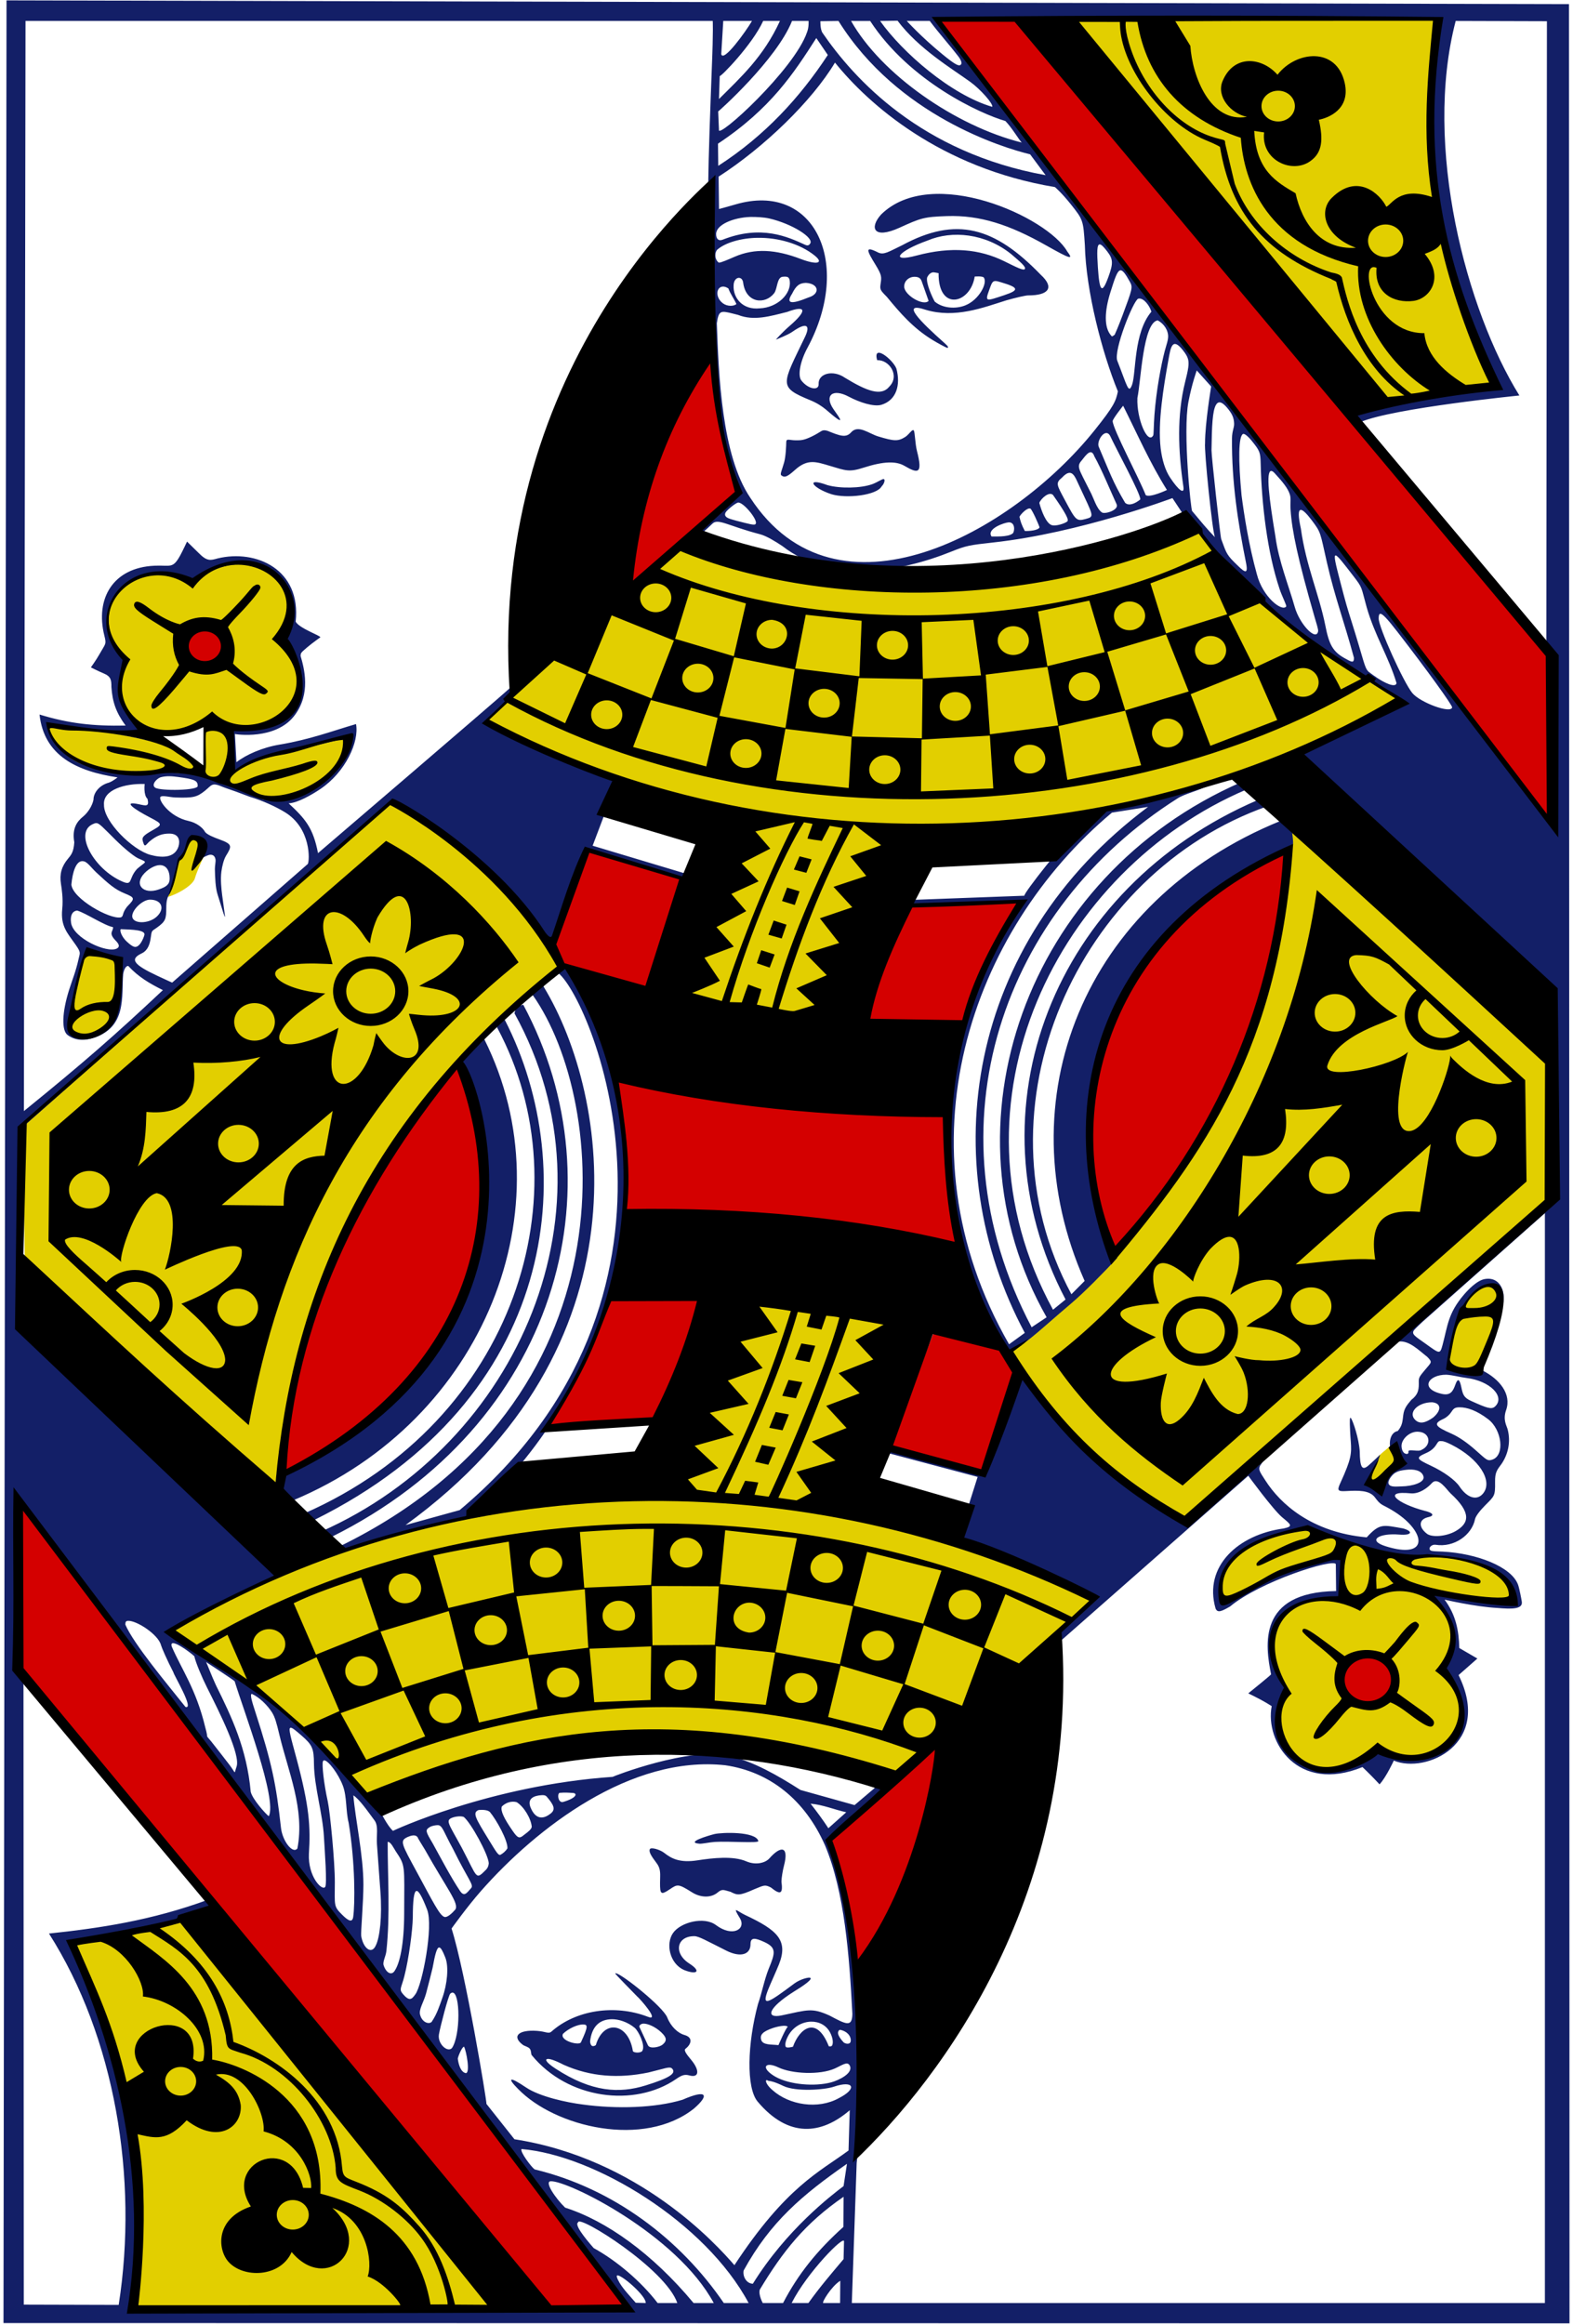 <svg width="174" height="257" viewBox="0 0 174 257" fill="none" xmlns="http://www.w3.org/2000/svg">
<g id="red-Q">
<g id="layer1">
<g id="g932">
<g id="g3870">
<g id="g3887">
<g id="g3134">
<path id="path3012" d="M117.628 2.165C117.628 2.165 144.498 38.001 153.611 44.361C154.281 44.651 165.516 42.671 165.516 42.671C159.758 29.951 156.053 16.791 159.79 2.037L117.628 2.165ZM132.559 58.841C114.035 63.665 95.546 68.201 75.464 60.338L53.533 79.888C53.351 80.392 81.953 91.76 82.402 90.516L75.363 111.251L91.593 114.548L99.044 92.491C99.044 92.491 121.452 90.508 131.851 87.215C139.758 84.712 147.936 82.897 154.996 77.458C140.412 69.371 132.544 58.745 132.559 58.841ZM21.142 64.622C14.122 60.647 8.634 68.828 13.775 72.913C13.171 75.3 12.966 78.852 15.468 80.412C17.768 81.754 22.056 80.362 22.676 80.377C22.72 80.378 22.787 84.673 22.429 84.662C21.764 84.641 19.254 82.668 17.705 82.24C12.472 80.792 5.112 80.078 5.242 80.327C5.461 80.745 3.939 81.735 9.778 85.118C11.947 86.375 18.8 84.959 24.257 86.548C27.582 87.516 30.851 89.125 32.656 88.323C34.939 87.443 37.601 84.664 38.459 82.401C38.701 79.928 24.766 85.277 25.614 85.364L25.57 80.382C31.185 80.952 36.254 77.197 30.735 70.759C34.845 66.99 29.096 58.006 21.142 64.622ZM44.537 87.412C30.727 100.257 2.497 124.364 2.497 124.364L2.799 142.356L30.378 165.126C32.562 140.954 47.45 118.394 61.625 107.109C62.927 103.676 47.539 88.616 44.537 87.412ZM142.934 91.855C140.853 106.718 138.962 126.987 111.634 149.518C116.369 156.959 122.397 164.532 131.071 168.147C131.687 169.425 156.144 144.796 171.189 133.152L171.11 117.378L142.934 91.855ZM19.768 95.046C19.711 95.37 18.702 99.274 18.442 99.17C18.462 99.383 21.24 98.218 21.554 97.148C21.829 96.209 22.466 94.937 22.508 94.757C21.882 90.739 20.697 93.593 19.768 95.046ZM9.537 105.437C8.545 107.649 7.616 111.712 7.958 114.357C12.851 116.616 14.181 107.217 12.865 106.318C12.077 106.011 10.209 105.415 9.537 105.437ZM160.637 148.534C160.183 150.409 160.279 150.965 161.183 151.331C162.766 151.971 163.478 151.198 164.75 148.145C165.507 146.328 166.182 143.594 165.571 142.506C162.57 140.574 160.984 147.118 160.637 148.534ZM86.643 144.13C85.683 144.137 84.759 144.21 83.903 144.391C75.827 146.095 76.439 159.115 75.068 164.307C49.699 167.648 42.989 169.238 36.038 171.873C25.23 175.969 21.807 178.47 18.947 180.532C20.744 180.338 40.138 197.023 41.138 199.379C39.904 196.149 78.656 188.288 99.296 196.183C101.827 197.02 121.111 178.916 120.502 176.896C123.005 172.853 96.196 168.31 92.816 165.785C90.042 152.009 111.544 144.463 96.653 144.864C93.944 144.937 90.072 144.104 86.643 144.13ZM154.114 159.606C153.637 160.127 153.155 160.403 152.534 161.012L151.117 162.736L152.149 164.274L154.791 161.585L154.114 159.606ZM135.198 176.931C137.981 175.772 147.861 171.353 148.285 172.375L148.076 176.798C146.564 176.342 136.809 177.83 142.451 187.121C138.898 194.502 146.816 198.308 152.362 193.428C163.986 197.108 162.43 186.376 160.032 184.642C161.922 181.933 159.546 176.164 158.364 176.144C158.364 176.144 168.508 178.254 167.516 176.588C167.063 175.827 166.496 174.516 164.242 173.127C161.644 171.527 157.08 172.108 153.385 171.395C149.436 170.632 146.893 169.329 143.574 169.145C138.564 169.566 133.889 173.624 135.198 176.931ZM22.154 211.763L8.177 215.21C8.177 215.21 12.698 224.89 14.262 233.522C16.176 244.08 14.647 255.56 14.647 255.56L55.212 255.749L22.154 211.763Z" fill="#E2CF00"/>
<path id="path3082" d="M58.578 255.617C40.779 232.178 24.287 209.882 2.392 185.308C2.392 185.308 2.41 175.81 2.487 166.39L69.753 255.386L58.578 255.617ZM94.61 217.772C94.037 213.32 93.054 207.993 91.641 203.408L103.923 192.723C102.597 202.271 100.562 209.596 94.61 217.772ZM153.308 184.095C156.056 187.464 151.418 189.334 149.666 187.835C146.115 184.795 151.317 181.655 153.308 184.095ZM31.53 162.882C29.492 164.087 35.192 133.508 50.839 117.704C60.356 142.858 43.564 156.96 31.53 162.882ZM108.724 162.769L98.332 160.181L103.506 146.771C103.506 146.771 113.263 148.88 112.431 151.665C109.722 160.729 108.724 162.769 108.724 162.769ZM60.616 157.614C63.43 153.345 65.567 148.639 67.534 143.823L82.31 141.934L73.746 157.259L60.616 157.614ZM123.248 138.796C115.205 124.02 124.681 100.632 142.18 94.195C141.55 109.18 136.511 124.358 123.248 138.796ZM69.192 134.598C69.546 129.349 68.894 123.849 68.107 118.975L104.686 123.474L105.964 137.621L69.192 134.598ZM95.96 112.122C97.2 107.622 98.301 103.877 100.694 100.23C103.358 100.308 114.16 98.669 112.783 100.605C109.846 104.072 108.441 109.699 106.518 113.238C104.5 113.041 95.355 114.494 95.96 112.122ZM71.731 109.544C68.031 108.34 62.973 108.003 61.006 105.364L64.854 94.112L76.251 97.338L71.731 109.544ZM103.714 2.191L112.646 2.113C112.646 2.113 155.562 52.779 171.646 72.496C171.11 74.503 171.826 91.511 171.826 91.511C149.043 61.928 103.714 2.191 103.714 2.191ZM21.418 72.886C19.018 70.509 22.834 68.403 24.421 70.526C25.819 72.397 22.683 74.139 21.418 72.886ZM69.571 64.579C69.71 52.837 78.733 38.903 78.64 39.259C78.535 39.236 79.926 50.737 81.66 54.356C81.192 54.994 69.998 65.314 69.571 64.579Z" fill="#D40000"/>
<path id="path3084" d="M0.722 0.041L0.386 256.929L173.614 256.959L173.555 0.457L0.722 0.041ZM159.029 2.052C157.622 16.265 157.376 27.404 165.369 42.146C163.925 43.543 153.048 43.939 149.621 45.593C149.558 45.99 150.501 46.677 150.501 46.677C154.087 45.142 168.069 43.741 168.069 43.741C162.214 34.324 157.396 16.209 161.023 2.317L171.115 2.347L171.051 70.792C171.051 70.792 171.845 84.004 172.144 91.448C166.77 85.04 159.645 76.091 154.991 69.448C149.346 62.12 143.061 53.524 136.607 45.46C134.705 42.919 131.992 39.622 129.778 36.654C126.303 32.07 123.429 28.513 119.824 23.578C115.976 18.469 112.286 13.831 107.711 7.898C103.832 2.849 103.652 2.25 103.652 2.25L159.029 2.052ZM92.749 2.317C99.291 12.807 111.001 16.36 113.948 17.067L115.661 19.376C101.854 16.88 94.46 8.702 90.989 3.644C90.719 3.251 90.749 2.347 90.749 2.347L92.749 2.317ZM86.274 2.317C84.464 6.278 81.932 8.554 79.531 10.953L79.614 8.405C79.688 8.565 83.208 4.962 84.42 2.317H86.274ZM89.441 2.317C89.441 2.317 89.494 2.994 89.275 3.55C87.889 7.68 79.282 15.52 79.529 14.345L79.442 12.322C79.404 12.409 85.907 6.609 87.611 2.317H89.441ZM83.182 2.317C82.511 3.47 80.008 6.952 79.782 5.987L80.004 2.317H83.182ZM102.847 2.317C103.932 3.766 104.917 4.825 106.058 6.306C106.27 6.589 106.399 6.923 106.345 7.05C106.172 7.461 105.657 7.156 104.232 5.99C101.895 4.079 100.305 2.317 100.305 2.317H102.847ZM94.142 2.317L96.256 2.322C100.635 9.031 108.49 12.601 111.209 13.382C111.935 14.12 112.717 15.469 113.021 15.767C105.688 13.935 97.474 8.215 94.142 2.317ZM99.283 2.289C101.615 5.393 105.269 7.57 107.327 9.056C108.434 9.856 109.895 11.491 109.759 11.816C105.175 10.479 99.814 5.791 97.354 2.317L99.283 2.289ZM90.296 4.21L91.57 6.081C88.484 10.777 84.613 15.008 79.45 18.343L79.422 15.89C85.281 11.997 87.812 8.086 90.296 4.21ZM92.363 6.922C96.043 11.496 103.974 18.576 116.694 20.691C116.694 20.691 117.416 21.293 118.47 22.617C119.807 24.296 119.828 24.363 120.004 27.114C120.122 32.151 121.896 38.986 123.657 43.287C123.439 44.356 123.236 44.9 121.051 47.623C111.946 58.969 92.55 69.701 82.995 55.054C79.808 50.361 79.498 41.364 79.296 35.755C79.296 35.755 79.356 35.36 79.38 35.253C79.61 34.235 79.926 34.395 81.651 34.831C83.399 35.524 85.22 34.964 87.071 34.5C89.178 33.715 89.353 34.32 87.321 36.07C86.618 36.675 85.758 37.6 85.849 37.556C85.939 37.511 87.121 37.066 87.644 36.699C89.268 35.558 89.651 35.995 89.05 37.251C86.497 42.575 86.044 42.788 89.635 44.267C90.383 44.575 90.894 44.919 91.314 45.258C93.769 47.389 92.888 46.241 92.201 45.262C91.145 43.73 92.1 42.92 93.883 43.869C95.075 44.503 96.64 45.014 97.491 44.772C99.143 44.276 99.648 42.606 99.157 40.768C98.765 39.752 96.507 37.956 97.028 39.835C98.385 39.779 99.557 41.554 98.377 42.756C97.488 43.864 95.901 43.266 93.467 41.781C92.123 40.849 90.49 41.325 90.553 42.472C90.596 43.242 89.414 43.066 88.645 42.084C88.219 41.539 88.508 39.97 89.31 38.484C94.355 29.125 90.101 20.049 81.364 22.608C80.403 22.889 79.536 23.117 79.536 23.117L79.489 19.537C84.506 16.311 89.827 11.167 92.363 6.922ZM97.464 23.725C96.147 25.192 96.614 26.498 99.506 25.183C101.862 24.112 102.188 23.986 104.755 23.9C108.399 23.779 111.668 24.848 115.715 27.138C118.397 28.656 118.787 28.771 118.059 27.82C115.893 23.995 103.088 18.187 97.464 23.725ZM85.092 24.163C87.62 24.75 90.047 26.291 89.624 26.93C89.472 27.16 89.325 27.203 89.004 27.048C87.154 26.205 84.205 24.826 79.942 26.509C79.472 26.694 79.212 26.406 79.214 25.884C79.218 24.869 81.07 24.058 83.025 23.993C83.722 23.992 84.48 24.025 85.092 24.163ZM99.781 27.13C98.273 27.853 97.756 28.238 97.115 27.915C95.586 27.143 95.909 27.748 96.859 29.302C97.529 30.398 97.523 30.623 97.423 31.295C97.315 32.025 97.332 32.053 98.1 32.833C99.539 34.578 100.97 36.26 103.124 37.583C103.795 37.996 104.693 38.465 104.76 38.467C104.975 38.473 104.893 38.315 104.509 37.97C101.751 35.522 99.575 33.328 102.384 34.26C105.654 35.244 108.765 34.018 111.316 33.218C112.355 32.922 113.448 32.672 113.719 32.672C116.074 32.675 116.631 31.77 115.125 30.391C110.029 25.118 105.8 23.877 99.781 27.13ZM111.872 28.118C112.925 29.016 113.48 29.503 113.375 29.737C113.262 29.988 112.451 29.563 111.092 28.895C108.358 27.549 105.258 27.233 101.384 28.265C98.377 29.066 99.265 27.794 102.616 26.599C105.299 25.457 109 25.798 111.872 28.118ZM83.792 26.302C86.089 26.268 88.481 26.964 90.081 28.236C91.197 29.124 90.381 29.331 88.567 28.639C85.824 27.592 83.512 27.425 81.261 28.398C80.554 28.703 79.74 29.066 79.516 29.046C79.14 28.811 78.98 28.128 79.306 27.645C80.211 26.825 82.005 26.328 83.792 26.302ZM121.651 27.029C121.82 27.036 122.074 27.283 122.451 27.773C123.139 28.663 123.165 29.102 122.595 30.66C121.9 32.563 121.621 32.255 121.446 29.6C121.332 27.878 121.329 27.017 121.651 27.029ZM123.929 29.898C124.191 29.864 124.497 30.29 124.986 31.172C125.328 31.787 125.247 31.971 124.181 34.85C123.734 36.055 123.315 37.015 123.303 37.023C122.975 37.262 123.018 37.241 122.877 37.075C122.117 36.179 122.172 34.431 122.826 32.336C123.322 30.749 123.592 29.942 123.929 29.898ZM103.231 30.116C103.314 30.109 103.824 30.212 103.824 30.212C103.771 34.477 107.345 33.619 107.818 30.589C107.818 30.589 108.7 30.506 108.835 30.708C109.259 31.342 108.275 33.166 106.804 33.763C105.73 34.206 104.271 34.098 103.399 33.357C103.155 32.94 102.416 31.355 102.554 30.698C102.726 30.315 102.983 30.136 103.231 30.116ZM101.102 30.614C101.138 30.613 101.173 30.613 101.209 30.614C101.56 30.631 101.815 30.718 101.954 31.11L102.72 33.277C102.156 33.898 100.015 32.639 100.019 31.694C100.022 31.041 100.553 30.639 101.102 30.614ZM86.568 30.61C87.108 30.562 87.298 30.617 87.361 31.082C87.544 32.49 86.017 34.02 84.038 34.103C82.123 34.301 81.089 32.93 81.148 31.593C81.153 30.577 82.1 30.45 82.205 31.253C82.509 33.572 84.657 33.706 85.638 32.425C86.009 31.923 85.924 30.687 86.568 30.61ZM110.086 31.082C110.239 31.076 110.442 31.129 110.743 31.224C112.718 31.806 112.771 32.087 111.082 32.649C109.066 33.319 108.936 33.406 109.409 32.109C109.673 31.386 109.751 31.095 110.086 31.082ZM89.145 31.286C90.61 31.37 90.733 32.513 89.445 32.895C87.527 33.676 86.881 33.625 87.624 32.473C88.027 31.657 88.387 31.302 89.145 31.286ZM79.984 31.697C80.158 31.696 80.359 31.758 80.573 31.905C80.794 32.519 81.167 32.99 81.461 33.624C81.16 33.899 80.443 33.895 79.986 33.56C79.069 32.889 79.226 31.704 79.984 31.697ZM126.028 33.018C126.596 33.021 127.175 33.852 127.363 34.472C125.376 36.827 125.689 41.225 125.227 42.552C124.826 43.633 124.697 42.7 123.592 39.902C123.146 38.773 125.395 33.157 125.915 33.032C125.952 33.023 125.99 33.018 126.028 33.018ZM128.06 35.432C128.502 35.666 129.103 36.2 129.209 37.042C129.27 37.531 129.008 38.18 128.839 38.822C128.438 40.349 127.895 43.234 127.7 45.9C127.617 47.034 127.622 48.055 127.567 48.153C126.969 49.234 125.709 46.326 125.816 44.011C126.208 42.162 126.427 35.687 128.06 35.432ZM130.866 38.756C131.147 39.116 131.325 39.392 131.411 39.702C131.562 40.241 131.436 40.886 131.092 42.259C130.18 45.9 130.312 49.825 130.907 53.853C131.032 54.701 130.394 54.276 129.429 52.817C128.894 52.007 128.552 50.898 128.388 49.588C128.052 46.724 128.7 42.842 129.251 39.779C129.495 38.424 129.665 37.229 130.866 38.756ZM132.38 40.972L133.975 42.747C133.975 42.747 133.294 46.828 133.298 49.005C133.187 49.821 134.091 58.689 134.386 59.407C133.405 58.393 132.947 57.797 131.872 56.523C131.749 56.542 130.819 47.786 131.461 44.437C131.85 42.411 132.38 40.972 132.38 40.972ZM134.884 44.499C135.151 44.489 135.492 44.768 135.92 45.322C136.306 45.822 136.494 46.233 136.515 46.856C136.53 47.31 136.287 47.661 136.279 48.471C136.234 53.295 136.941 57.847 137.83 62.237C138.144 63.807 137.533 63.166 136.524 62.173C135.598 61.263 135.582 60.917 135.088 59.624C134.989 59.366 134.004 50.47 134.012 49.797C134.047 47.033 134.133 45.493 134.478 44.83C134.591 44.613 134.723 44.504 134.884 44.499ZM129.084 54.192C129.084 54.192 127.227 55.074 126.74 54.764C125.956 52.79 123.125 47.506 123.077 46.57C123.127 46.263 124.237 44.873 124.237 44.873C125.801 48.003 127.208 51.206 129.084 54.192ZM94.122 47.845C93.562 48.453 92.895 48.199 91.544 47.652C90.851 47.456 90.958 47.718 89.814 48.267C88.927 48.693 88.615 48.703 88.027 48.699C87.252 48.693 86.972 48.442 86.97 48.945C86.969 49.223 86.924 50.481 86.741 51.131C86.492 52.016 86.274 52.407 86.411 52.56C86.805 52.893 87.136 52.69 87.968 51.949C89.347 50.72 90.277 51.072 91.814 51.529C93.561 52.049 93.923 52.241 95.521 51.725C97.785 50.995 99.149 50.994 100.05 51.524C101.604 52.437 102.073 52.383 101.433 49.887C101.226 49.082 101.212 47.834 101.085 47.618C100.941 47.374 100.546 48.072 100.132 48.329C99.342 48.819 98.933 48.81 97.151 48.272C96.096 47.953 94.913 46.909 94.122 47.845ZM122.781 48.171C123.471 49.67 126.215 54.68 126.132 55.24C125.597 55.683 124.882 56.006 124.458 55.61C123.085 53.3 122.674 52.054 121.559 49.461C121.226 48.841 122.222 47.262 122.781 48.171ZM137.521 47.987C137.716 47.962 138.122 48.334 138.424 48.707C139.364 49.867 139.42 50.011 139.45 51.254C139.558 55.762 140.172 61.068 141.548 65.159C141.819 65.964 142.333 66.943 142.277 67.076C141.816 67.697 139.675 66.035 139.029 63.507C138.138 60.296 137.617 56.947 137.334 54.766C136.975 50.931 136.977 48.187 137.521 47.987ZM121.056 50.473C121.847 51.88 122.843 54.307 123.513 55.764C123.819 56.396 122.256 56.895 121.896 56.68C121.271 56.249 120.976 55.038 120.566 54.313C119.261 51.68 119.026 51.625 119.75 50.805C120.195 50.235 120.726 49.537 121.056 50.473ZM140.62 52.087C140.735 52.088 140.883 52.191 141.071 52.414C141.896 53.314 142.457 54.001 142.672 54.668C142.829 55.151 142.703 55.514 142.759 56.391C142.907 58.687 143.56 61.821 145.412 68.236C145.593 68.862 145.838 69.602 145.807 69.803C145.628 70.981 143.756 69.072 143.211 67.1C142.579 64.861 141.427 62.003 141.087 59.359C140.387 55.164 140 52.087 140.62 52.087ZM119.407 53.783C120.964 57.135 121.087 57.129 120.107 57.395C119.071 57.675 119.008 57.583 117.791 55.301C116.903 53.635 116.728 53.426 117.475 52.826C118.615 51.586 118.914 52.769 119.407 53.783ZM97.726 52.984C97.549 52.987 97.027 53.352 96.503 53.544C95.217 54.013 92.933 54.045 91.541 53.659C89.074 52.745 89.769 53.931 91.951 54.654C93.644 55.179 96.999 54.772 97.518 53.798C97.838 53.486 97.954 52.98 97.726 52.984ZM116.482 54.746C117.871 56.728 118.289 57.52 118.054 57.674C117.832 57.879 116.731 58.262 116.279 58.057C115.711 57.801 115.216 56.577 114.967 55.617C115.141 55.149 116.054 54.309 116.482 54.746ZM81.671 55.581C82.293 55.584 83.908 57.587 83.58 57.949C83.489 58.134 82.883 57.957 81.469 57.596C80.996 57.435 79.928 57.306 80.266 56.674C80.434 56.387 81.424 55.581 81.671 55.581ZM114.991 58.327C114.852 58.67 113.804 58.75 113.36 58.725C112.977 57.99 112.876 57.639 112.77 57.153C112.914 56.861 113.632 56.105 113.986 56.254C114.198 56.428 114.883 57.965 114.991 58.327ZM143.904 56.396C144.125 56.403 144.509 56.761 145.079 57.513C146.155 58.934 146.009 58.83 146.782 62.224C147.659 66.072 148.708 68.812 149.768 72.743C149.783 73.395 149.496 73.222 148.711 72.781C147.428 72.06 147.006 71.259 146.602 69.173C145.913 65.728 144.457 62.54 143.898 58.469C143.603 57.123 143.58 56.385 143.904 56.396ZM111.583 57.77C112.341 57.747 112.239 58.823 112.022 58.998C111.469 59.443 109.943 59.31 109.681 59.335C109.095 58.487 111.09 57.799 111.583 57.77ZM147.752 61.433C147.975 61.461 148.572 62.24 149.691 63.691C150.766 65.085 150.531 64.857 151.174 67.152C152.084 70.322 153.591 72.609 154.473 75.527C154.471 75.86 154.035 75.817 153.616 75.659C152.802 75.344 152.074 74.812 151.384 74.291C150.912 73.821 150.916 73.223 149.522 68.799C149.019 67.203 148.888 66.788 148.26 64.363C147.734 62.336 147.499 61.401 147.752 61.433ZM31.198 70.905C34.853 77.111 33.5 79.863 25.637 80.723C25.07 80.649 25.606 83.903 25.59 85.356C29.529 83.277 34.293 82.791 38.683 81.486C37.488 85.018 35.389 89.02 29.034 88.404C22.392 83.668 14.573 86.513 9.269 84.591C6.383 83.599 5.282 80.642 5.247 80.135C8.707 80.454 12.614 81.138 15.967 80.915C12.304 78.311 13.376 74.709 13.892 73.062C9.606 68.076 13.184 62.468 19.409 63.772C20.052 63.906 21.322 64.484 21.322 64.484C27.326 59.524 34.286 64.183 31.198 70.905ZM152.682 67.886C152.931 67.864 153.48 68.463 154.581 69.883C157.846 74.098 160.673 78.019 160.63 78.239C160.489 78.965 157.086 77.693 156.228 76.653C155.25 75.469 152.499 69.371 152.503 68.402C152.505 68.078 152.552 67.897 152.682 67.886ZM19.711 85.937C21.41 86.167 21.884 86.3 21.866 86.912C22.012 87.433 17.745 87.502 17.166 87.116C16.704 86.808 17.3 86.132 17.756 85.97C18.418 85.787 19.072 85.851 19.711 85.937ZM137.331 86.496C113.493 96.885 103.741 124.515 115.773 145.69L114.117 146.794C102.32 124.406 111.096 100.416 130.263 88.3C131.039 87.792 132.756 87.398 133.554 86.91C133.554 86.91 125.735 88.556 123.088 89.511C122.551 89.495 120.974 90.008 119.279 91.703C117.798 92.969 113.166 98.861 113.314 99.066L101.007 99.524L101.018 99.943L113.097 99.686C100.659 118.582 103.714 136.562 111.395 149.144L111.584 149.262C112.031 149.539 113.206 148.746 115.643 146.616C116.647 145.738 117.912 144.648 118.455 144.192C119.961 142.918 122.106 140.722 123.58 139.136C115.217 123.407 123.467 102.691 143.039 93.355C143.072 92.858 142.83 91.341 142.83 91.341C142.83 91.341 142.09 90.728 141.654 90.791C119.849 99.653 111.113 121.66 119.978 141.672L118.516 143.141C107.377 122.417 119.334 96.513 140.184 89.175C140.174 88.707 139.722 88.109 139.162 88.469C116.653 98.111 106.844 122.734 117.869 143.723L116.481 144.855C103.937 121.875 117.154 96.123 137.875 87.324C138.486 87.194 137.331 86.496 137.331 86.496ZM16.004 86.71C16.004 86.71 15.846 87.934 16.315 88.352C16.53 89.225 16.186 89.13 15.381 88.953C13.399 88.517 14.945 89.557 16.566 90.397C18.163 91.224 17.949 91.196 16.556 92.011C15.62 92.559 15.717 92.765 15.843 93.181C16.03 93.798 16.157 93.387 16.546 93.058C17.361 92.366 18.012 92.193 18.737 92.196C19.825 92.2 19.935 93.004 19.742 93.63C19.31 94.946 17.842 94.876 16.638 94.549C14.669 94.014 11.453 90.862 11.503 89.007C11.366 87.346 13.83 86.634 16.004 86.71ZM24.858 87.116C25.621 87.375 26.582 87.721 27.639 88.129C29.098 88.557 30.577 89.254 31.531 89.84C34.435 91.627 34.258 95.2 34.048 95.555L19.043 108.676C19.043 108.676 18.195 108.294 17.397 107.918C14.874 106.73 14.268 106.105 15.668 105.447C16.348 105.128 16.567 104.442 16.664 103.771C16.794 102.872 16.743 103.025 17.326 102.616C18.339 101.903 18.388 101.609 18.393 100.424C18.396 99.64 18.484 99.278 18.793 98.786C19.038 98.395 19.297 97.579 19.47 96.641C19.499 96.487 19.507 96.103 19.54 95.967C19.717 95.234 19.969 95.018 20.137 94.852C20.305 94.686 20.575 94.12 20.763 93.63C21.182 92.538 21.103 92.7 21.779 92.821C22.761 92.997 22.62 93.525 22.513 94.364C22.461 94.771 22.167 95.057 22.267 94.965C22.401 94.843 23.004 94.58 23.128 94.553C23.443 94.487 23.756 94.587 23.837 95.041C23.881 95.294 23.762 95.76 23.77 96.121C23.79 97.054 23.831 98.173 24.062 98.909C25.176 102.457 24.955 101.965 24.575 99.013C24.485 98.306 24.378 97.269 24.488 96.405C24.566 95.796 24.755 95.041 25.012 94.629C25.67 93.57 25.706 93.361 24.278 92.84C23.747 92.646 22.843 92.307 22.657 91.969C22.428 91.555 21.747 90.992 20.861 90.799C18.705 90.332 17.451 88.41 17.762 88.124C17.966 87.937 18.834 88.182 19.383 88.2C21.351 88.265 21.769 88.171 22.641 87.481C23.105 87.113 23.314 86.785 23.683 86.761C24.073 86.754 24.57 87.022 24.858 87.116ZM126.994 89.242C106.836 104.29 103.303 128.632 113.359 147.416L111.619 148.678C98.981 126.644 107.469 102.876 122.996 89.878L126.994 89.242ZM10.614 91.036C10.97 91.005 11.359 91.487 12.774 92.882C13.728 93.822 14.72 94.639 15.242 94.913C16.427 95.436 16.168 95.219 15.181 96.083C14.172 97.15 14.729 98.028 13.524 97.493C10.387 96.135 8.185 92.132 10.224 91.168C10.378 91.096 10.496 91.046 10.614 91.036ZM9.055 95.245C9.131 95.239 9.214 95.25 9.296 95.268C9.683 95.356 10.152 96.026 10.655 96.495C12.05 97.79 12.697 98.364 13.811 98.819C14.906 99.266 14.936 99.375 14.165 100.164C13.885 100.45 13.718 100.795 13.652 100.987C13.586 101.179 13.569 101.424 13.334 101.465C12.113 101.682 8.055 99.411 7.895 97.844C8.026 96.378 8.427 95.289 9.055 95.245ZM17.654 95.68C18.358 95.664 18.771 96.242 18.767 97.181C18.765 97.831 18.368 98.095 17.562 98.374C15.838 98.969 14.776 97.831 15.981 96.575C16.488 96.047 17.172 95.692 17.654 95.68ZM16.602 99.501C17.902 99.505 18.279 100.517 17.326 101.39C16.43 102.209 14.623 102.213 14.627 101.314C14.63 100.608 15.775 99.498 16.602 99.501ZM8.541 100.711C9.421 100.951 11.561 102.374 12.503 102.541C12.553 103.021 11.927 103.152 12.816 104.055C13.219 104.465 13.254 104.744 12.903 104.917C11.829 105.445 8.108 103.776 7.859 102.057C7.738 101.218 8.04 100.741 8.541 100.711ZM13.395 102.767C14.675 102.817 16.123 102.852 15.971 103.416C15.861 103.825 15.402 104.906 14.817 104.704C14.532 104.605 14.255 104.344 14.057 104.169C13.374 103.564 13.193 102.76 13.395 102.767ZM61.802 107.657C65.531 110.772 79.078 143.31 50.848 167.016L44.857 168.672C71.961 149.035 67.452 121.157 60.138 109.13C60.14 108.777 60.032 108.817 59.357 109.381C58.767 109.875 58.704 109.981 58.942 110.072C67.208 121.808 70.297 154.955 37.731 170.95C37.185 171.473 38.291 171.393 38.291 171.393C38.348 170.963 52.954 167.688 51.923 167.606C65.537 156.502 77.389 130.023 62.635 106.943C62.278 106.727 61.802 107.657 61.802 107.657ZM57.1 111.341L56.91 112.075C68.726 133.479 57.447 159.701 35.484 169.406C35.845 169.651 36.246 169.82 36.65 169.994C61.566 157.615 68.75 131.415 57.881 111.122L57.1 111.341ZM55.125 112.859L54.987 113.636C64.769 131.852 57.003 157.13 33.657 167.384C33.436 168.487 33.661 168.165 34.753 168.113C61.765 154.747 64.305 129.329 55.853 112.822L55.125 112.859ZM53.447 115.043C52.684 115.974 51.287 116.455 50.823 117.653C58.67 136.79 48.528 155.211 31.359 162.976C31.345 163.94 30.596 166.322 32.414 165.942C53.626 157.075 62.855 133.508 53.581 114.958C53.581 114.958 53.46 115.039 53.447 115.043ZM159.995 152.043C160.776 152.094 161.476 152.312 162.201 152.4C164.836 152.715 166.545 154.487 165.368 155.565C164.981 155.919 164.44 155.716 162.729 154.943C161.942 154.588 161.816 154.256 161.653 153.455C161.458 152.495 161.251 152.398 160.986 153.143C160.719 153.895 160.432 154.362 159.532 154.172C157.006 153.63 157.961 152.025 159.995 152.043ZM131.81 168.336C125.483 165.023 117.67 159.049 113.203 152.262C110.982 156.106 108.373 163.103 108.373 163.103L98.442 160.543L98.326 160.734L108.141 163.344L107.184 166.366C107.081 166.692 105.561 170.132 105.561 170.132L120.892 176.733C119.942 178.105 118.906 178.992 117.589 180.271C116.845 180.992 116.824 181.927 116.824 181.927L138.08 163.219C138.08 163.219 140.822 166.971 141.842 167.822C142.798 168.62 143.096 168.813 141.98 169.051C136.985 169.726 133.109 173.216 134.461 177.896C134.679 178.417 135.119 178.225 136.066 177.676C139.382 174.905 147.487 172.34 147.764 172.991L147.796 175.971C139.07 176.088 139.964 182.007 140.603 185.182C140.603 185.25 138.08 187.285 138.08 187.285C138.972 187.717 139.846 188.164 140.671 188.696C139.904 192.644 143.55 198.367 150.712 195.438C151.331 196.024 151.916 196.613 152.599 197.348C153.332 196.565 154.177 194.721 154.177 194.721C157.735 196.206 165.116 192.882 161.341 185.266L163.422 183.434L161.423 182.271C161.371 180.335 161.046 178.605 159.793 176.918C159.793 176.918 163.152 177.708 165.637 177.841C167.172 177.969 168.466 178.005 168.337 177.149C168.299 176.897 168.069 175.665 167.919 175.261C167.178 173.266 163.333 171.801 159.599 171.608C158.99 171.576 158.334 171.594 158.203 171.448C157.959 171.174 158.397 170.786 158.799 170.85C160.844 171.179 162.811 169.784 163.165 168.01C163.235 167.699 163.653 167.129 164.253 166.523C165.317 165.448 165.4 165.476 165.38 163.923C165.366 162.845 165.571 162.606 166.11 161.884C166.805 160.853 167.129 159.509 166.779 158.118C166.668 157.677 166.216 157.054 166.601 155.956C167.228 154.169 165.851 152.535 164.044 151.604C163.899 151.566 163.943 151.697 163.823 151.829C162.184 152.3 160.188 151.216 160.188 151.216C159.776 151.03 161.584 141.339 165.329 142.204C165.952 142.553 166.215 144.237 166.168 144.267C166.34 144.263 166.434 143.276 166.191 142.617C165.938 141.926 165.356 141.268 164.239 141.462C163.373 141.613 162.373 142.674 161.921 143.206C160.171 145.263 160.151 146.576 159.567 148.765C159.286 149.799 159.255 149.739 157.704 148.621C156.59 147.818 156.05 147.561 156.438 147.09C156.612 146.879 157.333 146.21 157.333 146.21L170.891 134.173V254.712H94.226L94.762 239.222C96.201 228.33 93.67 205.457 91.755 203.306C93.232 201.775 97.815 198.084 97.562 197.917L96.955 197.586L94.531 199.642L88.548 197.97C85.995 196.344 83.39 194.84 80.688 194.2C76.276 193.154 67.777 196.484 67.77 196.519C54.193 197.446 43.321 202.533 43.474 202.494C42.882 201.993 42.1 200.394 42.079 200.404C35.081 191.417 28.201 186.384 18.801 180.242L30.707 174.174L2.495 146.976L2.246 124.89L43.115 88.839C43.356 88.217 56.154 97.18 60.919 104.473C61.833 100.908 63.534 97.67 64.952 94.169C65.1 93.849 73.083 96.893 75.451 97.022C75.805 97.041 76.091 96.697 76.091 96.697L65.555 93.535L67.71 87.841C67.71 87.841 68.46 86.294 67.614 86.038C62.811 84.605 58.304 82.078 53.711 79.925C53.711 79.925 55.857 77.725 55.889 77.627C55.919 77.536 56.789 76.355 56.582 75.948C54.245 78.04 35.178 94.356 35.178 94.356C34.635 91.555 33.782 90.576 31.929 88.849C32.939 88.804 34.519 87.883 35.433 87.269C38.227 85.39 39.749 82.038 39.383 80.08C36.7 80.868 34.278 81.791 30.918 82.354C29.03 82.67 27.239 83.457 26.153 84.301L25.986 81.176C25.992 81.212 30.507 81.906 32.597 79.111C34.399 76.702 33.66 73.945 33.247 72.539C33.293 72.227 33.193 72.262 33.97 71.602C34.544 71.115 35.437 70.485 35.437 70.485C35.476 70.307 33.106 69.497 32.706 68.757C33.337 62.966 28.322 60.731 24.078 61.76C23.285 61.98 22.906 62.117 21.963 61.148C21.822 61.004 20.69 59.9 20.69 59.9C20.69 59.9 20.191 60.964 19.935 61.429C19.102 62.944 18.874 62.488 17.079 62.569C12.533 62.775 10.505 66.161 11.548 70.319C11.793 71.295 11.683 71.144 10.989 72.378C10.634 73.009 10.055 73.813 10.055 73.813C10.055 73.813 10.889 74.239 11.451 74.471C12.283 74.814 12.326 75.216 12.323 75.981C12.439 77.668 12.84 78.798 13.892 80.247C10.331 80.323 7.599 80.016 4.374 79.028C4.868 83.603 8.523 85.306 12.999 85.977C12.999 85.977 12.53 86.382 12.036 86.562C10.988 86.842 10.333 87.691 10.342 88.451C10.192 89.177 9.683 89.906 9.214 90.294C8.517 90.85 7.944 91.635 8.218 93.152C8.148 94.251 7.86 94.569 7.51 94.989C6.808 95.832 6.571 96.67 6.746 97.778C6.827 98.293 7 99.397 6.884 100.538C6.692 102.439 7.43 103.152 8.367 104.491C8.974 105.358 8.846 105.381 8.706 106.01C8.369 107.521 8.018 108.298 7.654 109.447C6.839 112.019 6.808 113.968 7.474 114.47C8.478 115.227 9.614 114.999 10.143 114.848C14.104 113.72 13.418 110.132 13.626 107.723C13.739 107.104 13.969 106.807 14.191 106.836C15.311 108.045 16.495 108.745 18.019 109.507C12.748 114.457 9.305 117.486 2.642 122.885L2.823 2.317H78.838C78.838 2.317 78.918 3.209 78.737 7.572C78.408 16.438 78.003 25.726 78.634 34.765C78.74 37.893 78.67 40.982 79.157 44.077C79.632 47.093 79.842 50.344 81.369 53.153C81.983 54.675 82.002 54.558 79.664 56.552C78.517 57.53 77.542 58.571 77.585 58.755C77.599 58.816 77.534 59.045 77.71 58.915C77.827 58.829 78.674 58.055 78.768 57.953C79.402 57.264 80.462 58.148 84.078 59.089C84.787 59.274 85.786 59.89 86.551 60.401C91.956 64.604 99.562 63.293 105.248 61.001C106.861 60.35 107.257 60.283 109.85 60C119.453 58.949 129.713 55.078 129.692 55.09L130.945 56.985C130.945 56.985 131.417 56.904 131.753 57.381C137.276 67.006 155.308 78.004 154.988 77.495L143.201 83.516C151.782 93.298 171.405 109.895 171.405 109.895L170.953 133.748C165.686 137.636 161.052 142.092 156.419 146.444C155.088 147.661 154.147 148.355 154.653 148.378C155.855 148.209 156.894 149.303 157.872 150.062C158.492 150.7 158.342 150.642 157.627 151.513C157.125 152.125 156.941 152.302 156.939 152.744C156.957 153.6 156.95 154.173 156.125 154.815C155.612 155.409 155.319 155.789 155.226 156.493C155.134 157.196 155.141 157.647 154.617 158.268C153.729 158.443 153.645 159.635 153.801 160.169C154.731 161.019 154.306 161.94 154.393 161.747C152.618 163.525 150.754 165.065 151.944 162.58C152.48 161.654 152.667 160.887 152.667 160.887C152.667 160.887 151.812 161.704 151.365 162.09C150.68 162.675 150.43 162.33 150.41 160.515C150.322 159.142 149.694 157.225 149.445 156.859C149.305 156.654 149.282 157.009 149.347 158.332C149.433 160.071 149.658 160.576 148.994 162.313C148.097 164.659 147.459 164.992 148.916 164.911C150.296 164.834 151.462 164.82 152.066 165.58C152.269 165.836 152.531 166.275 153.089 166.534C154.224 167.106 155.127 167.741 155.758 168.374C157.799 170.422 157.213 172.253 153.267 171.011C151.19 170.358 152.551 169.535 154.784 169.725C156.155 169.844 156.386 169.376 155.199 169.041C152.991 168.664 152.635 168.434 151.179 170.032C145.063 169.473 141.629 166.319 139.979 163.749C139.288 162.674 139.077 162.469 139.558 161.86C139.747 161.62 139.632 161.694 139.306 162.026C138.981 162.358 138.092 162.636 137.798 162.875C135.744 164.766 133.661 166.798 131.81 168.336ZM158.429 155.09C159.467 155.208 159.447 156.012 158.52 156.786C157.649 157.394 157.053 157.512 156.561 157.055C155.701 156.254 156.812 155.084 158.429 155.09ZM161.452 155.647C162.288 155.644 163.356 155.999 164.624 156.971C166.137 158.132 166.483 160.942 165.093 161.428C164.511 161.632 164.421 161.433 163.18 160.345C162.344 159.611 161.436 158.948 160.543 158.555C158.719 157.754 158.485 157.452 159.717 156.906C159.977 156.783 160.313 156.494 160.467 156.267C160.783 155.799 160.879 155.65 161.452 155.647ZM159.481 159.389C159.723 159.395 160.047 159.531 160.554 159.781C163.628 161.331 165.132 163.76 164.091 165.131C163.408 166.03 162.298 165.687 161.451 164.412C160.974 163.693 159.707 162.774 158.27 162.101C156.624 161.331 156.588 161.221 157.777 160.695C158.265 160.48 158.632 160.174 158.87 159.786C159.147 159.336 159.17 159.38 159.481 159.389ZM160.467 165.177C162.79 167.314 162.524 168.471 161.015 169.341C159.985 169.934 158.332 170.083 157.79 169.591C156.915 168.885 156.938 168.075 157.906 167.816C158.808 167.637 158.47 167.304 157.627 167.106C154.614 166.317 152.763 164.842 156.037 165.162C156.977 165.254 157.886 164.58 158.378 164.042C159.088 163.247 160.048 164.792 160.467 165.177ZM2.057 166L69.852 255.553L15.043 255.454C15.043 255.454 14.837 254.796 15.284 249.429C15.943 242.146 14.93 235.83 13.062 228.721C13.298 228.697 10.438 220.091 8.213 215.887C7.808 215.006 7.875 214.921 9.188 214.765C13.068 214.19 17.247 213.323 21.122 211.811C22.924 211.664 25.569 212.312 25.427 212.109C25.362 212.012 23.082 210.083 23.082 210.083C16.754 212.417 10.914 213.27 5.417 213.849C12.714 225.308 15.318 240.907 13.13 254.919L2.629 254.89L2.597 185.931L2.057 166ZM14.173 179.263C15.131 179.228 17.517 180.782 17.808 181.951C17.867 182.19 18.488 183.627 19.183 184.963C19.197 185.21 21.547 189.125 20.514 188.784C18.46 186.208 14.789 181.822 13.866 179.684C13.867 179.4 13.905 179.273 14.173 179.263ZM21.497 183.18C21.626 183.827 22.336 185.519 22.898 186.634C24.361 189.54 26.627 194.095 26.166 195.392C25.855 196.266 26.174 196.221 25.345 195.141C24.939 194.614 23.674 192.985 23.37 192.609C22.628 191.691 23.127 192.533 22.704 191.039C21.695 186.813 20.064 184.593 19.005 182.124C18.627 180.964 21.012 182.713 21.497 183.18ZM22.8 183.824C22.997 183.952 25.684 185.695 25.956 185.945C26.908 189.07 30.716 199.082 29.73 200.871C29.387 200.623 27.936 199.008 27.734 198.176C27.295 193.389 25.649 189.946 23.883 186.378C23.386 185.303 22.995 184.228 22.8 183.824ZM27.854 187.34C28.705 187.723 29.585 188.6 30.084 189.383C30.417 189.914 30.588 190.54 30.902 191.856C31.876 195.94 33.733 200.081 32.898 204.439C32.377 205.091 31.243 203.613 31.081 202.158C30.544 197.331 30.084 195.019 28.244 189.342C27.887 188.241 27.617 187.378 27.854 187.34ZM32.169 191.084C32.351 191.092 32.723 191.403 33.344 191.941C34.552 192.987 34.722 193.373 34.729 195.108C34.769 197.659 35.69 200.571 35.833 203.147C35.915 204.633 36.21 208.477 35.961 208.705C35.609 209.152 34.05 207.523 34.17 205.027C34.369 202.025 34.208 199.766 32.821 194.573C32.18 192.173 31.855 191.148 32.133 191.089C32.144 191.087 32.157 191.084 32.169 191.084ZM157.336 175.924C162.18 178.793 160.472 184.088 159.435 184.739C166.124 192.537 155.726 196.53 152.427 193.727C147.542 198.205 139.16 194.452 142.388 187.07C142.384 187.07 136.253 176.259 148.352 176.981C148.352 176.981 148.56 172.612 148.219 172.412C143.9 172.145 138.029 175.981 136.366 177.043C135.444 177.557 135.242 177.311 135.242 177.311C135.012 175.044 135.006 174.005 136.004 172.741C137.747 170.535 140.628 169.789 144.413 169.022C149.096 170.353 153.556 172.441 157.895 172.116C160.285 172.129 162.729 172.486 165.045 173.633C166.608 174.313 167.422 176.865 167.422 176.865C164.97 178.048 157.336 175.924 157.336 175.924ZM155.032 159.89C155.053 159.116 156 158.253 156.933 158.354C158.215 158.439 158.383 159.84 157.243 160.356C156.914 160.602 155.85 160.239 155.792 160.511C155.87 160.988 155.349 160.787 155.248 160.615C155.072 160.412 155.032 160.123 155.032 159.89ZM154.255 162.944C154.726 162.639 155.119 162.612 155.593 162.555C156.32 162.473 157.25 162.575 157.457 163.278C157.66 163.968 156.224 164.375 155.063 164.393C154.472 164.403 153.788 164.509 153.611 164.126C153.444 163.767 154.017 163.106 154.255 162.944ZM7.644 113.632C8.579 110.635 7.995 108.957 9.552 105.262L13.344 106.427C13.344 106.427 13.505 110.051 12.741 112.07C11.975 114.087 9.461 115.696 7.644 113.632ZM35.889 194.696C36.337 194.746 37.435 196.189 37.931 197.509C38.386 198.732 38.236 200.285 38.567 201.604C39.312 206.121 39.268 210.646 39.07 212.014C38.972 212.695 38.495 212.418 37.844 211.768C36.896 210.823 37.027 210.803 37.038 208.18C37.048 205.931 36.507 200.375 36.258 199.246C35.798 197.158 35.606 195.166 35.715 194.824C35.745 194.728 35.806 194.687 35.889 194.696ZM80.237 195.237C85.12 195.954 89.024 199.03 91.261 204.094C93.42 209.243 93.952 216.268 94.287 222.727C94.264 224.272 93.574 223.882 91.765 222.921C89.789 222.031 89.369 222.289 86.484 222.898C84.684 223.278 84.847 222.149 87.808 220.275C88.816 219.669 89.989 218.858 89.604 218.737C89.408 218.675 88.506 218.899 87.854 219.385C84.949 221.552 84.161 222.079 84.999 219.972C85.211 219.44 85.884 217.963 86.165 217.256C87.217 214.609 86.005 213.477 82.431 211.801C81.537 211.382 80.948 210.683 81.841 212.147C82.571 213.344 81.062 214.31 79.193 212.909C77.895 211.935 75.285 212.584 74.443 213.799C73.627 214.976 74.063 217.172 75.672 217.883C77.089 218.446 77.617 218.041 76.247 217.164C74.484 216.036 74.827 214.133 76.807 214.14C77.296 214.142 78.159 214.645 80.343 215.74C81.905 216.52 83.017 216.19 83.019 215.026C83.02 214.246 83.503 214.31 84.531 214.779C85.914 215.41 85.763 215.981 85.032 217.745C84.539 218.977 84.293 220.378 83.841 221.665C82.676 226 82.521 230.909 83.81 232.439C87.238 236.508 90.879 236.077 93.996 233.388L93.862 237.844C90.684 240.198 86.971 241.802 81.238 250.528C79.239 248.211 70.66 238.739 56.905 236.599L53.809 232.691C53.862 232.449 51.496 218.158 49.95 213.292C49.95 213.292 51.651 210.908 53.197 209.151C59.373 202.13 69.812 194.095 80.237 195.237ZM62.298 199.293C61.769 199.448 61.597 198.475 61.885 198.289C62.521 198.24 62.746 198.259 63.383 198.302C63.864 198.329 63.853 198.838 62.298 199.293ZM39.086 198.564C39.772 199.016 40.61 200.231 41.43 201.339C41.884 201.951 41.627 202.968 41.697 203.971C41.797 205.393 41.968 207.738 42.077 209.178C42.289 211.988 42.003 214.338 41.559 215.186C41.104 216.201 40.181 215.5 39.953 214.111C39.898 213.778 40.199 210.332 40.199 208.44C40.199 205.185 39.297 201.169 39.086 198.564ZM59.906 198.544C60.149 198.532 60.334 198.54 60.494 198.729C61.235 199.605 61.536 200.134 60.861 200.614C59.967 201.303 59.153 201.129 58.656 199.821C58.337 198.889 59.091 198.595 59.906 198.544ZM57.149 199.316C57.947 199.809 58.739 201.109 58.822 202.047C58.771 202.305 58.526 202.523 57.99 202.922C57.459 203.372 57.291 203.343 56.698 202.48C55.767 201.139 55.332 200.256 55.514 199.793C55.979 199.347 56.584 199.169 57.149 199.316ZM89.664 199.486C90.997 199.59 92.313 200.152 93.61 200.435L91.631 202.2C91.043 201.295 90.373 200.39 89.664 199.486ZM54.191 200.406C54.922 201.284 56.196 203.58 56.128 204.434C55.942 204.724 55.653 204.983 55.346 205.146C55.103 205.207 54.884 204.813 54.059 203.467C52.625 201.127 52.206 200.467 52.95 200.186C53.341 200.146 53.937 200.163 54.191 200.406ZM51.299 200.95C52.097 201.605 54.011 205.092 54.066 206.074C54.044 206.35 53.955 206.589 53.777 206.775C52.574 207.968 52.879 207.776 51.087 204.374C49.575 201.576 49.176 201.3 50.176 200.985C50.397 200.915 50.951 200.823 51.299 200.95ZM48.424 201.86C48.949 201.853 49.096 202.664 50.12 204.509C51.833 207.997 52.476 208.482 52.088 208.855C51.61 209.411 51.331 209.802 50.877 209.126C49.843 207.576 48.818 205.598 47.856 203.862C47.086 202.565 47.017 202.408 47.512 202.091C47.795 201.909 48.218 201.863 48.424 201.86ZM79.009 202.851C78.365 203.018 75.776 203.775 77.362 203.912C77.682 203.939 78.494 203.752 79.065 203.716C80.668 203.614 84.002 203.892 83.883 203.609C83.579 202.546 79.882 202.645 79.009 202.851ZM46.182 203.178C46.182 203.237 46.598 203.916 47.011 204.583C49.447 208.924 50.801 210.505 50.368 211.191C50.012 211.605 49.462 212.127 49.137 212.003C48.613 211.804 47.915 210.383 46.172 207.166C44.371 203.842 44.183 203.593 45.109 203.162C45.488 203 45.948 202.879 46.182 203.178ZM43.749 204.709C44.869 206.388 44.722 206.167 44.709 211.631C44.701 215.031 44.227 217.2 43.611 218.036C43.288 218.474 42.718 218.217 42.436 217.359C42.307 216.967 42.675 216.384 42.744 215.764C43.179 211.672 42.875 207.584 42.885 203.712C43.223 203.68 43.569 204.436 43.749 204.709ZM72.621 206.049C73.142 206.736 73.015 207.289 73.011 208.213C73.005 209.519 73.107 209.615 74.085 208.956C74.951 208.371 75.021 208.333 76.566 209.301C77.483 209.875 78.64 209.94 79.388 209.306C79.915 208.859 80.098 209.06 80.804 209.23C81.573 209.624 81.792 209.685 83.442 208.946C84.556 208.491 84.601 208.426 85.263 208.748C86.429 209.695 86.601 209.352 86.443 208.113C86.446 207.681 86.582 206.872 86.72 206.347C87.3 204.143 86.361 204.119 85.119 205.524C84.639 206.068 83.567 206.303 82.554 205.864C81.103 205.236 78.839 205.49 77.165 205.75C75.185 206.057 74.268 205.553 73.472 204.927C73.022 204.572 71.991 204.255 71.877 204.527C71.763 204.799 71.997 205.227 72.621 206.049ZM46.063 209.141C46.311 209.091 46.692 209.769 47.249 211.205C47.967 213.058 46.711 219.5 45.956 220.555C45.556 221.108 45.299 221.448 44.478 220.422C44.151 219.971 44.406 219.828 44.729 218.562C45.222 216.634 45.637 213.517 45.663 212.066C45.67 210.184 45.782 209.196 46.063 209.141ZM48.588 215.39C48.766 215.401 48.975 215.773 49.26 216.507C49.664 217.516 49.468 219.46 48.937 220.948C48.629 221.814 48.337 222.738 47.813 223.514C47.635 223.949 46.721 223.796 46.469 222.832C46.309 222.222 46.859 221.464 47.126 220.493C47.393 219.518 47.698 218.277 47.849 217.653C48.128 216.128 48.327 215.373 48.588 215.39ZM68.126 218.244C68.104 218.242 68.084 218.244 68.07 218.249C68.074 218.243 68.059 218.259 68.054 218.263C68.012 218.302 69.959 220.259 70.481 220.806C70.754 221.019 73.099 223.649 71.641 223.045C67.961 221.638 63.656 222.328 61.004 224.688C60.672 224.983 60.398 224.681 59.393 224.612C57.334 224.47 56.586 225.224 57.839 226.16C58.03 226.303 58.431 226.368 58.611 226.598C58.777 226.809 58.728 227.187 58.814 227.293C62.796 232.17 70.171 233.119 74.801 229.933C75.384 229.532 75.71 229.391 76.253 229.54C77.33 229.836 77.425 229.004 76.474 227.841C76.059 227.334 75.548 226.749 75.846 226.58C76.434 226.114 76.725 225.351 75.702 225.065C74.997 224.868 74.207 224.145 73.811 223.135C73.348 221.955 68.813 218.33 68.126 218.244ZM50.05 220.38C50.915 220.361 50.955 225.078 49.999 226.51C49.507 227.053 48.383 226.044 48.552 225.01C48.68 224.223 49.599 220.677 49.809 220.493C49.894 220.419 49.977 220.381 50.05 220.38ZM67.695 223.324C68.421 223.318 69.416 223.618 70.206 224.277C70.634 224.633 71.382 226.176 71.071 226.78C70.984 227.088 70.087 227.07 70.005 226.844C69.512 223.731 66.776 223.279 65.908 226.186C65.908 226.186 65.345 226.627 65.273 225.776C65.468 224.126 66.308 223.337 67.695 223.324ZM89.722 223.594C90.591 223.579 91.42 223.982 91.846 224.839C92.143 225.437 92.175 225.939 92.058 226.202C91.969 226.397 91.677 226.312 91.677 226.312C90.288 222.799 88.399 224.424 87.715 226.366C87.715 226.366 87 226.569 86.911 226.36C86.822 226.15 86.877 225.755 87.162 225.209C87.704 224.164 88.737 223.611 89.722 223.594ZM71.148 223.812C71.64 223.787 72.481 224.156 73.111 224.742C73.75 225.336 73.813 225.691 73.296 226.132C72.986 226.397 71.883 226.659 71.669 226.198L70.74 224.196C70.652 224.006 70.925 223.823 71.148 223.812ZM64.457 223.907C65.008 223.908 65.124 224.023 64.26 225.879C64.075 226.275 61.858 225.699 62.28 224.934C62.914 224.325 63.907 223.906 64.457 223.907ZM86.669 224.053C86.89 224.044 87.07 224.073 87.146 224.167C86.948 224.233 86.11 226.189 86.11 226.189C85.318 226.1 84.372 226.204 84.201 225.606C84.039 225.042 84.359 224.698 85.474 224.304C85.811 224.191 86.3 224.069 86.669 224.053ZM93.159 224.555C93.998 224.839 94.195 225.495 94.087 225.833C94.006 226.09 93.609 226.092 93.328 225.895C93.06 225.608 92.666 225.12 92.697 224.792C92.784 224.465 92.891 224.462 93.159 224.555ZM51.328 226.362C51.586 226.81 52.052 229.35 51.507 229.285C50.979 229.159 50.733 228.393 50.64 227.703C50.621 227.561 51.092 226.379 51.328 226.362ZM60.568 227.718C60.813 227.685 61.429 227.885 62.344 228.362C65.354 229.704 68.441 229.893 71.719 229.218C73.61 228.765 74.093 228.5 74.36 228.799C74.813 229.308 74.097 229.817 71.427 230.645C68.499 231.553 65.462 231.399 61.467 228.799C60.393 228.1 60.254 227.759 60.568 227.718ZM93.98 228.418C94.475 229.271 92.788 230.081 91.933 230.309C90.117 230.793 87.365 230.567 85.81 229.705C85.68 229.633 85.555 229.556 85.436 229.474C84.172 228.606 84.695 227.986 86.103 228.655C87.617 229.375 90.697 229.508 92.331 228.781C93.15 228.416 93.713 227.959 93.98 228.418ZM56.592 230.009C56.424 230.043 56.708 230.435 57.295 231.022C61.414 235.288 71.24 237.602 76.763 233.205C78.493 231.708 78.23 231.033 75.501 232.23C72.484 233.146 68.197 233.266 64.488 232.76C62.665 232.532 59.695 231.887 58.188 230.871C57.238 230.23 56.74 229.979 56.592 230.009ZM84.991 230.137C85.243 230.156 85.683 230.242 86.639 230.7C88.035 231.37 91.204 231.141 92.242 230.787C94.428 230.043 94.877 230.989 92.805 232.045C90.498 233.334 87.312 232.83 85.453 231.169C84.877 230.693 84.566 230.1 84.819 230.053C84.843 230.048 84.955 230.134 84.991 230.137ZM57.686 237.681C65.797 238.365 78.037 245.792 82.81 254.712H80.063C75.268 247.692 67.891 242.041 59.135 239.933C58.789 239.687 57.5 237.993 57.686 237.681ZM93.688 239.316L93.313 241.782C91.954 242.81 86.972 246.619 83.277 252.582C82.507 252.549 82.134 251.693 82.262 251.11C85.221 245.727 88.758 242.755 93.688 239.316ZM60.907 241.246C62.768 241.128 74.875 247.127 78.952 254.712H76.72C72.134 249.202 67.037 245.607 62.513 244.164C61.413 243.094 60.208 241.293 60.907 241.246ZM93.313 242.962L93.293 246.295C90.396 248.897 88.279 251.514 86.621 254.712H84.372C84.372 254.712 83.873 253.798 84.047 253.229C86.603 248.984 89.051 245.893 93.313 242.962ZM74.921 254.712H72.745C70.908 252.316 68.179 250.01 65.674 248.638C64.647 247.464 63.497 246.016 63.959 245.781C63.987 244.914 73.621 250.92 74.921 254.712ZM93.361 247.933L93.313 249.86C91.84 251.598 90.606 253.056 89.426 254.712H87.571C89.263 251.343 93.512 247.022 93.361 247.933ZM68.379 251.664C69.05 251.827 71.503 253.989 71.425 254.712L70.321 254.683C69.701 253.961 68.967 253.21 68.531 252.472C68.258 252.005 68.084 251.572 68.379 251.664ZM92.934 252.26C92.941 252.257 92.945 252.258 92.949 252.26C92.953 252.261 92.928 254.712 92.928 254.712H91.066C90.865 254.679 91.968 252.86 92.934 252.26Z" fill="#131F67"/>
<path id="path3090" d="M131.672 1.725C122.546 1.724 113.318 1.772 103.052 1.872L172.366 92.615L172.422 72.456L150.179 45.971C155.241 44.53 161.422 43.535 166.289 43.135C160.038 30.349 156.911 18.34 159.665 1.881C149.819 1.777 140.797 1.726 131.672 1.725ZM158.511 2.302C157.968 8.113 157.256 14.592 158.398 21.788C154.791 20.573 153.945 22.649 153.347 22.868C152.668 21.471 150.154 19.056 147.307 21.895C145.828 23.371 146.547 26.147 149.982 27.4C146.048 27.678 144.004 24.576 143.313 21.377C141.187 20.121 138.952 18.88 138.739 14.477L139.83 14.645C139.467 17.717 142.927 19.281 144.951 17.815C146.26 16.89 146.4 15.461 145.884 13.243C146.935 13.045 149.398 12.093 148.747 9.174C147.848 5.144 143.362 5.617 141.312 8.268C139.609 6.322 136.485 5.961 135.232 8.982C134.535 10.666 136.125 12.556 137.931 12.921C133.919 13.631 131.896 8.527 131.672 5.072L130.009 2.35C140.856 2.292 145.6 2.303 158.511 2.302ZM104.18 2.402L112.231 2.407L170.984 72.558L171.107 90.023L104.18 2.402ZM124.535 2.407L125.817 2.421C126.823 8.595 130.671 13.066 137.254 15.241C137.596 20.286 140.232 27.138 150.235 29.453C149.94 35.149 153.906 40.592 158.152 43.201C158.152 43.201 157.006 43.463 156.11 43.542C150.401 39.366 148.995 33.217 148.429 30.679C148.236 30.313 147.692 30.224 147.259 30.135C142.374 28.543 138.262 24.84 136.582 20.321L135.525 15.885C135.527 15.315 135.402 15.583 133.95 15.09C130.181 13.81 126.697 10.048 125.135 5.555C124.313 3.193 124.535 2.407 124.535 2.407ZM119.358 2.421L123.868 2.426C123.868 2.426 123.894 3.16 123.96 3.638C124.567 8.061 128.871 13.613 133.262 15.454C133.883 15.715 134.748 16.081 134.95 16.254C136.177 23.506 139.74 27.873 147.259 30.864C147.379 30.979 147.718 31.051 147.818 31.195C148.843 35.68 151.084 40.878 155.345 43.736L153.503 43.911L119.358 2.421ZM141.389 10.031C142.408 10.031 143.236 10.795 143.236 11.736C143.236 12.677 142.408 13.435 141.389 13.435C140.369 13.435 139.541 12.677 139.541 11.736C139.541 10.795 140.369 10.031 141.389 10.031ZM79.142 19.331C79.249 19.578 53.916 39.349 56.382 76.549L55.648 77.307L55.848 77.572C55.011 78.448 54.206 79.151 53.293 80.005C58.546 83.094 67.702 86.466 67.731 86.377L65.981 90.118L76.925 93.379L75.458 96.935C75.458 96.935 67.844 94.606 64.688 93.635C63.132 96.82 62.189 100.184 61.056 103.496C60.949 103.763 60.7 103.635 60.312 103.118C54.627 94.172 42.95 87.717 43.344 88.356L1.938 124.606L1.656 147.009L30.312 174.259C30.312 174.259 22.019 178.024 18.095 180.494C21.146 182.791 24.6 184.561 27.633 186.733C33.908 190.817 38.143 196.819 42.21 200.884C61.39 192.11 80.705 192.598 97.387 197.925C95.444 199.812 93.275 201.447 91.271 203.493C96.12 215.232 94.568 238.545 94.324 239.179C104.419 229.664 119.437 209.26 117.433 180.532L121.682 176.602C121.604 176.401 111.055 171.19 106.659 170.056L107.875 166.485L97.346 163.451L98.521 160.615L109.009 163.417C110.994 158.919 113.098 152.619 113.098 152.619C117.286 158.4 121.902 163.658 131.405 169.009L172.575 132.664L172.308 109.296L144.278 83.433L155.946 77.823C154.825 76.989 153.199 76.197 152.046 75.361C151.964 75.301 152.278 75.121 152.195 75.063C151.902 74.855 151.688 74.686 151.389 74.495C151.322 74.452 151.112 74.732 151.046 74.689C147.086 72.127 143.126 69.606 140.009 66.541C139.931 66.464 140.047 66.145 139.968 66.068C138.348 64.471 136.736 62.985 135.089 61.414C134.325 60.702 133.062 59.014 133.062 59.014L132.99 58.455L131.22 56.4C125.52 59.503 101.217 67.289 77.7 58.668L82.169 54.545C80.98 51.896 80.208 48.941 79.901 46.52C78.671 36.813 79.142 19.331 79.142 19.331ZM153.272 24.828C154.348 24.828 155.222 25.634 155.222 26.627C155.222 27.62 154.348 28.426 153.272 28.426C152.196 28.426 151.328 27.62 151.328 26.627C151.328 25.634 152.196 24.828 153.272 24.828ZM159.371 26.968C160.363 31.439 162.545 37.931 164.719 42.308L162.129 42.573C160.02 41.309 157.792 39.464 157.558 36.848C151.855 36.888 150.188 28.635 152.271 29.626C152.005 32.445 154.197 33.556 156.348 33.28C158.199 33.041 159.8 30.682 157.597 28.078C158.576 27.727 159.055 27.461 159.371 26.968ZM78.557 40.19C78.935 45.908 80.151 50.078 81.287 54.398L70.019 64.207C70.898 55.254 73.748 47.252 78.557 40.19ZM132.595 59.023L134.027 60.917C117.744 69.739 89.952 70.363 73.021 62.924L75.268 60.95C90.156 67.153 114.396 67.614 132.595 59.023ZM26.843 61.968C25.203 61.949 23.309 62.526 21.302 63.937C13.832 60.797 8.94 68.137 13.559 72.999C12.876 76.498 12.358 77.149 15.212 80.692C12.18 81.048 8.354 80.316 5.099 79.854C5.649 85.035 13.69 86.242 17.038 85.672C20.653 84.949 24.062 86.6 24.211 86.638C26.336 87.185 27.657 88.129 29.752 88.584C33.209 89.342 38.27 85.605 39.003 82.055C39.073 81.578 39.232 81.146 38.947 81.075C36.584 81.633 33.988 82.419 31.687 82.884C29.433 83.394 27.734 83.897 26.017 85.137L25.873 80.857C37.575 81.371 32.483 71.106 31.82 70.665C33.994 66.614 31.379 62.019 26.843 61.968ZM133.206 62.29L135.751 67.938L128.988 70.054L127.259 64.524L133.206 62.29ZM26.356 62.46C30.333 62.496 33.891 66.361 30.07 70.688C37.475 76.714 27.986 83.171 23.467 78.689C17.451 83.772 11.061 78.463 14.421 72.928C8.006 67.63 15.918 60.526 21.322 65.102C22.65 63.219 24.548 62.444 26.356 62.46ZM72.533 64.529C73.486 64.529 74.257 65.241 74.257 66.12C74.257 66.998 73.486 67.71 72.533 67.71C71.581 67.71 70.809 66.998 70.809 66.12C70.809 65.241 71.581 64.529 72.533 64.529ZM28.475 64.647C28.376 64.648 28.259 64.689 28.131 64.794C27.938 64.811 27.519 65.474 26.469 66.598C24.642 68.551 24.445 68.569 24.445 68.569C22.5 67.982 21.199 68.299 19.916 69.047C19.916 69.047 18.455 68.792 16.438 67.237C15.518 66.527 15.023 66.374 14.863 66.754C14.692 67.16 15.109 67.559 16.874 68.667C19.316 70.2 19.165 70.083 19.165 70.083C19.013 71.43 19.25 72.525 19.803 73.545C19.803 73.545 19.372 74.502 17.639 76.597C17.148 77.189 16.747 77.832 16.746 78.026C16.742 78.841 17.513 78.293 19.285 76.227C19.98 75.417 20.933 74.258 20.933 74.258C23.015 74.923 23.744 74.519 25.049 74.091C25.049 74.091 25.497 74.398 26.632 75.233C28.709 76.76 29.159 76.923 29.414 76.729C29.757 76.468 29.712 76.383 28.926 75.858C26.584 74.293 25.778 73.389 25.778 73.389C26.254 71.677 25.733 70.26 25.222 69.367C25.222 69.367 25.259 69.149 26.581 67.786C27.553 66.785 28.882 65.206 28.798 64.979C28.82 64.837 28.691 64.645 28.475 64.647ZM76.423 64.993L82.513 66.74L81.169 72.582L74.678 70.65L76.423 64.993ZM120.497 66.427L122.195 72.127L115.858 73.68L114.822 67.63L120.497 66.427ZM124.945 66.522C125.897 66.522 126.669 67.234 126.669 68.113C126.669 68.991 125.897 69.704 124.945 69.704C123.993 69.704 123.221 68.991 123.221 68.113C123.221 67.234 123.993 66.522 124.945 66.522ZM139.347 66.726L144.673 71.1L138.762 73.856L135.915 68.156L139.347 66.726ZM89.127 67.99L95.314 68.662L95.063 74.798L87.962 73.922L89.127 67.99ZM67.659 68.056L74.545 70.844L72.061 77.245L65.012 74.452L67.659 68.056ZM85.407 68.553C87.944 68.92 87.262 71.683 85.407 71.734C84.455 71.734 83.683 71.022 83.683 70.144C83.683 69.265 84.455 68.553 85.407 68.553ZM107.669 68.558L108.516 74.698L102.092 75.058L101.954 68.818L107.669 68.558ZM112.087 69.258C113.039 69.258 113.811 69.971 113.811 70.849C113.811 71.728 113.039 72.44 112.087 72.44C111.135 72.44 110.363 71.728 110.363 70.849C110.363 69.971 111.135 69.258 112.087 69.258ZM22.657 69.835C23.64 69.835 24.438 70.566 24.438 71.472C24.438 72.379 23.64 73.115 22.657 73.115C21.675 73.115 20.882 72.379 20.882 71.472C20.882 70.566 21.675 69.835 22.657 69.835ZM98.726 69.775C99.678 69.775 100.45 70.487 100.45 71.365C100.45 72.244 99.678 72.956 98.726 72.956C97.774 72.956 97.002 72.244 97.002 71.365C97.002 70.487 97.774 69.775 98.726 69.775ZM128.983 70.168L131.487 76.478L124.468 78.566L122.482 72.085L128.983 70.168ZM133.909 70.338C134.861 70.338 135.633 71.05 135.633 71.929C135.633 72.807 134.861 73.519 133.909 73.519C132.956 73.519 132.185 72.807 132.185 71.929C132.185 71.05 132.956 70.338 133.909 70.338ZM146.043 72.127L150.579 75.086L148.331 76.242C147.742 74.941 146.703 73.398 146.043 72.127ZM81.21 72.7L87.905 74.04L86.884 80.512L79.578 79.167L81.21 72.7ZM61.297 73.055L64.853 74.599L62.508 79.991L56.756 77.165L61.297 73.055ZM77.192 73.406C78.144 73.406 78.916 74.118 78.916 74.996C78.916 75.875 78.144 76.587 77.192 76.587C76.24 76.587 75.468 75.875 75.468 74.996C75.468 74.118 76.24 73.406 77.192 73.406ZM115.863 73.761L117.059 80.233L109.506 81.212L109.039 74.613L115.863 73.761ZM144.14 73.884C145.092 73.884 145.863 74.596 145.863 75.475C145.863 76.353 145.092 77.065 144.14 77.065C143.187 77.065 142.416 76.353 142.416 75.475C142.416 74.596 143.187 73.884 144.14 73.884ZM138.783 73.931L141.282 79.636L133.893 82.486L131.707 76.776L138.783 73.931ZM119.942 74.343C120.895 74.343 121.666 75.055 121.666 75.934C121.666 76.812 120.895 77.525 119.942 77.525C118.99 77.525 118.218 76.812 118.218 75.934C118.218 75.055 118.99 74.343 119.942 74.343ZM94.991 74.992L102.061 75.11L101.979 81.653L94.237 81.454L94.991 74.992ZM151.538 75.446L154.319 77.226C125.699 94.207 85.494 96.312 54.119 79.598C54.119 79.598 55.401 78.419 56.13 77.728C84.414 93.347 125.707 91.155 151.538 75.446ZM91.158 76.185C92.111 76.185 92.882 76.897 92.882 77.775C92.882 78.654 92.111 79.366 91.158 79.366C90.206 79.366 89.434 78.654 89.434 77.775C89.434 76.897 90.206 76.185 91.158 76.185ZM105.674 76.544C106.626 76.544 107.398 77.257 107.398 78.135C107.398 79.014 106.626 79.726 105.674 79.726C104.721 79.726 103.95 79.014 103.95 78.135C103.95 77.257 104.721 76.544 105.674 76.544ZM72 77.42L79.383 79.39L78.126 84.768L70.03 82.618L72 77.42ZM67.115 77.458C68.068 77.458 68.839 78.17 68.839 79.049C68.839 79.927 68.068 80.64 67.115 80.64C66.163 80.64 65.391 79.927 65.391 79.049C65.391 78.17 66.163 77.458 67.115 77.458ZM124.463 78.604L126.228 84.64L118.065 86.25L117.079 80.313L124.463 78.604ZM129.152 79.48C130.105 79.48 130.876 80.192 130.876 81.07C130.876 81.949 130.105 82.661 129.152 82.661C128.2 82.661 127.428 81.949 127.428 81.07C127.428 80.192 128.2 79.48 129.152 79.48ZM22.508 80.417L22.492 84.65C21.138 83.62 19.609 82.524 18.044 81.416C19.64 81.494 21.125 81.088 22.508 80.417ZM5.694 80.521C6.066 80.518 6.938 80.799 7.977 80.796C11.301 80.786 17.511 81.743 19.347 83.135C19.959 83.597 20.875 84.007 21.374 84.754C21.372 85.11 20.826 85.119 20.024 84.659C18.485 83.777 15.925 82.991 12.497 82.552C11.878 82.473 11.801 82.496 11.8 82.765C11.798 83.098 12.37 83.292 14.175 83.565C16.511 83.919 17.008 84.13 17.526 84.261C18.913 84.612 18.026 85.08 16.598 85.206C10.771 85.71 6.408 83.396 5.53 80.753C5.459 80.58 5.525 80.523 5.694 80.521ZM86.879 80.616L94.211 81.492L93.878 87.154L85.853 86.306L86.879 80.616ZM24.529 81.108C25.81 82.036 24.929 84.849 24.232 85.677C23.78 86.142 22.723 85.895 22.728 85.241C22.888 84.654 22.662 81.856 22.8 80.99C23.311 80.722 24.063 80.797 24.529 81.108ZM109.496 81.359L109.876 87.197L101.877 87.533L101.938 81.799L109.496 81.359ZM82.508 81.752C83.46 81.752 84.232 82.464 84.232 83.343C84.232 84.221 83.46 84.933 82.508 84.933C81.555 84.933 80.784 84.221 80.784 83.343C80.784 82.464 81.555 81.752 82.508 81.752ZM37.936 81.833C38.231 86.116 31.101 89.023 28.434 87.708C27.253 87.126 27.744 86.767 30.086 86.33C33.116 85.59 35.112 84.869 35.114 84.347C35.116 84.026 34.656 84.065 33.421 84.489C31.519 85.078 29.542 85.331 27.726 86.084C26.368 86.653 25.84 86.852 25.535 86.51C24.895 85.793 27.912 83.985 31.04 83.504C33.388 83.143 35.754 81.989 37.936 81.833ZM113.909 82.368C114.861 82.368 115.633 83.08 115.633 83.958C115.633 84.837 114.861 85.549 113.909 85.549C112.956 85.549 112.185 84.837 112.185 83.958C112.185 83.08 112.956 82.368 113.909 82.368ZM97.875 83.532C98.827 83.532 99.599 84.244 99.599 85.123C99.599 86.001 98.827 86.714 97.875 86.714C96.922 86.714 96.151 86.001 96.151 85.123C96.151 84.244 96.922 83.532 97.875 83.532ZM136.289 86.236C147.828 96.373 160.474 108.043 170.907 117.642C170.892 122.665 170.861 132.711 170.861 132.711L131.025 167.645C123.811 163.582 117.705 158.502 112.082 149.48C112.716 148.975 113.274 148.654 113.755 148.102L111.677 149.248C104.328 138.404 101.211 116.798 113.693 99.477L101.081 99.903L103.139 95.941L116.869 95.249L122.421 89.753C122.421 89.753 124.18 89.453 125.638 89.142C127.084 88.834 130.036 88.055 132.2 87.409C134.364 86.764 136.206 86.235 136.289 86.236ZM43.159 89.043C43.159 89.043 55.016 94.989 61.6 106.896C40.318 123.787 32.296 143.456 30.486 163.929C18.903 153.932 13.05 148.403 2.585 138.695L2.964 124.209L43.159 89.043ZM87.921 90.932C84.853 96.983 82.214 103.613 79.85 110.716L76.551 109.817C76.551 109.817 78.685 108.993 79.635 108.472L77.921 105.925L81.169 104.694L79.25 102.535L82.544 100.774L80.897 98.866L83.914 97.475L82.041 95.486L85.207 93.858L83.555 91.954L87.921 90.932ZM88.932 90.946C88.932 90.946 89.356 91.021 89.855 91.112C89.975 91.069 89.261 92.697 89.337 92.754C90.489 92.973 90.556 92.914 90.902 93.01L91.779 91.334L93.221 91.585C90.313 97.641 87.202 104.268 85.417 111.44L83.719 111.114C83.719 111.114 84.215 109.601 84.216 109.4C84.017 109.361 83.061 108.99 82.764 108.879C82.662 109.116 82.056 110.868 82.056 110.868L80.712 110.834C82.912 103.003 86.748 94.318 88.932 90.946ZM94.457 91.178L97.469 93.479L94.052 94.705L95.822 96.878L92.2 98.085L94.278 100.343L90.692 101.565L92.831 104.297L89.101 105.456L91.456 107.857L88.09 109.31L90.107 111.152C90.107 111.152 88.006 111.791 87.885 111.819C87.547 111.899 86.135 111.578 86.135 111.578C88.263 104.588 90.892 97.504 94.457 91.178ZM21.184 92.343C20.352 92.841 20.827 93.925 19.783 94.852C19.617 95.018 19.602 95.399 19.537 95.732C19.487 95.985 18.663 99.009 18.663 99.009C18.663 99.009 18.871 98.778 19.201 97.814C19.483 96.99 19.727 95.428 19.88 95.167C20.649 94.951 20.766 92.636 21.546 92.953C21.996 93.136 21.91 93.514 21.656 94.402C21.101 96.176 20.883 96.923 21.835 95.713C23.259 94.133 23.398 92.706 21.794 92.404C21.625 92.374 21.282 92.346 21.184 92.343ZM42.703 93.001L5.478 125.25L5.365 137.285L18.321 149.399L27.515 157.623C30.853 139.206 38.51 121.636 57.361 106.432C54.473 102.146 49.525 96.748 42.703 93.001ZM143.042 93.332C121.17 102.817 116.14 122.269 122.913 139.879C133.336 127.51 141.517 115.889 143.042 93.332ZM65.196 94.317L75.13 97.266L71.389 109.035L62.446 106.531L61.533 104.448L65.196 94.317ZM141.944 94.624C140.993 110.363 134.561 125.734 123.37 137.796C117.711 124.915 121.115 104.321 141.944 94.624ZM88.444 94.71L87.818 96.173L89.193 96.532L89.778 95.046L88.444 94.71ZM87.069 98.166L86.505 99.652L87.916 100.093L88.444 98.582L87.069 98.166ZM145.663 98.436C142.602 120.267 129.819 140.133 116.315 150.256C120.618 156.697 125.678 160.84 130.82 164.298L168.86 130.676L168.711 119.46L145.663 98.436ZM45.14 104.23C44.906 105.028 44.823 105.434 44.823 105.434C44.823 105.434 45.261 105.061 46.418 104.477C53.892 101.037 51.48 106.268 47.959 108.203C47.172 108.589 46.363 109.049 46.363 109.049C46.363 109.049 47.111 109.205 47.921 109.344C52.457 110.213 51.492 112.661 46.761 112.28C46.061 112.224 45.239 112.102 45.239 112.138C45.239 112.174 45.523 113.094 45.85 113.855C47.445 117.561 44.47 117.849 42.513 115.493C42.24 115.165 41.623 114.259 41.623 114.259C41.623 114.259 41.43 114.944 41.312 115.607C39.622 121.416 35.451 121.268 37.007 115.375C37.202 114.765 37.44 113.675 37.44 113.675C37.44 113.675 36.502 114.198 35.481 114.619C30.079 116.844 29.202 114.554 34.109 111.205C35.506 110.252 35.979 109.878 35.979 109.878C35.11 109.817 34.308 109.694 33.601 109.53C29.686 108.623 28.643 106.464 34.915 106.565C35.841 106.583 36.785 106.639 36.785 106.639C36.785 106.639 36.476 105.398 36.149 104.463C34.636 100.133 37.685 99.617 40.258 103.496C40.805 104.321 40.962 104.327 40.962 104.327C40.883 104.329 41.124 102.849 41.747 101.481C44.861 96.158 46.081 101.016 45.14 104.23ZM112.415 99.922C109.803 104.181 107.524 108.416 106.438 112.832L96.274 112.671C96.977 108.756 98.772 104.683 100.917 100.377C105.055 100.272 108.787 100.105 112.415 99.922ZM85.581 101.811L84.996 103.378L86.469 103.795L87.002 102.27L85.581 101.811ZM9.573 104.751C8.484 107.362 8.12 110.27 7.515 112.6C7.26 113.951 7.52 114.514 8.398 114.816C9.647 115.246 11.448 114.66 12.456 113.329C13.025 112.579 13.437 111.029 13.524 108.292L13.621 105.854C12.076 105.589 11.021 105.207 9.573 104.751ZM84.206 105.092L83.719 106.531L85.14 107.019L85.684 105.565L84.206 105.092ZM150.035 105.632C151.764 105.671 152.086 105.814 153.652 106.668L156.674 109.537C155.882 110.237 155.386 111.22 155.386 112.312C155.386 114.434 157.252 116.156 159.553 116.156C160.692 116.156 162.477 115.048 162.477 115.048L167.267 119.625C164.475 120.753 161.741 118.157 160.712 117.13C160.471 116.889 160.409 116.723 160.409 116.723C160.409 116.723 160.452 116.85 160.352 117.357C159.95 119.395 157.772 125.41 155.689 125.089C153.343 124.728 155.732 116.131 155.757 116.329C154.144 117.902 146.285 119.577 146.836 117.821C147.929 114.331 153.808 112.986 154.581 112.38C151.455 110.645 147.493 105.834 150.035 105.632ZM9.952 105.744C10.948 105.809 11.631 105.92 12.307 106.181C12.623 106.259 12.637 106.501 12.672 106.73C12.678 107.76 12.958 110.785 11.923 110.816C10.773 110.793 9.694 111.021 8.937 111.554C8.328 111.983 8.126 111.673 8.29 110.574C8.449 109.509 9.023 107.271 9.27 106.365C9.309 105.992 9.631 105.728 9.952 105.744ZM41.01 105.783C38.709 105.783 36.843 107.505 36.843 109.627C36.843 111.75 38.709 113.471 41.01 113.471C43.31 113.471 45.176 111.75 45.176 109.627C45.176 107.505 43.31 105.783 41.01 105.783ZM41.01 107.128C42.505 107.128 43.719 108.248 43.719 109.627C43.719 111.007 42.505 112.122 41.01 112.122C39.514 112.122 38.3 111.007 38.3 109.627C38.3 108.248 39.514 107.128 41.01 107.128ZM62.506 107.174C72.056 122.384 70.949 143.26 59.691 158.447L71.795 157.665L70.204 160.525L57.3 161.685C55.328 163.35 53.534 165.253 51.594 167.034L51.574 167.664C47.15 168.612 42.722 169.703 38.213 171.202C35.833 169.046 31.356 164.735 31.385 164.626L31.673 163.231C62.362 148.784 53.384 119.811 51.224 117.428C54.516 113.781 58.446 110.349 62.506 107.174ZM147.68 109.94C148.923 109.94 149.927 110.871 149.927 112.018C149.927 113.165 148.923 114.096 147.68 114.096C146.437 114.096 145.427 113.165 145.427 112.018C145.427 110.871 146.437 109.94 147.68 109.94ZM157.685 110.498L161.456 114.082C160.967 114.528 160.295 114.806 159.553 114.806C158.057 114.806 156.844 113.691 156.844 112.312C156.844 111.6 157.167 110.954 157.685 110.498ZM28.157 110.943C29.4 110.943 30.404 111.87 30.404 113.017C30.404 114.164 29.4 115.095 28.157 115.095C26.914 115.095 25.904 114.164 25.904 113.017C25.904 111.87 26.914 110.943 28.157 110.943ZM11.41 111.814C12.464 112.14 12.218 113.048 10.856 113.848C9.975 114.365 9.168 114.479 8.393 114.096C6.924 113.371 9.971 111.341 11.41 111.814ZM28.808 116.899L15.248 129.004C16.101 126.993 16.132 124.987 16.197 122.978C20.277 123.366 21.986 121.456 21.389 117.524C24.025 117.669 26.756 117.413 28.808 116.899ZM50.538 118.281C56.825 134.824 51.364 152.332 31.697 162.471C32.507 146.619 39.718 131.463 50.538 118.281ZM68.449 119.73C79.242 122.337 91.528 123.552 104.283 123.56C104.379 128.038 104.612 132.774 105.607 137.346C94.741 134.724 82.605 133.504 69.347 133.72C69.897 128.986 69.017 123.617 68.449 119.73ZM148.48 122.178L136.987 134.577L137.469 127.807C141.34 128.261 142.719 126.378 142.149 122.656C144.26 122.897 146.369 122.556 148.48 122.178ZM36.802 122.864L35.894 127.816C33.6 127.873 31.349 128.625 31.379 133.35L24.524 133.275L36.802 122.864ZM163.288 123.778C164.531 123.778 165.535 124.709 165.535 125.856C165.535 127.003 164.531 127.934 163.288 127.934C162.045 127.934 161.035 127.003 161.035 125.856C161.035 124.709 162.045 123.778 163.288 123.778ZM26.376 124.407C27.619 124.407 28.629 125.339 28.629 126.486C28.629 127.633 27.619 128.559 26.376 128.559C25.133 128.559 24.124 127.633 24.124 126.486C24.124 125.339 25.133 124.407 26.376 124.407ZM158.265 126.538L157.064 134.037C153.933 133.783 151.319 134.228 152.123 139.311C149.474 139.072 145.794 139.649 143.329 139.846L158.265 126.538ZM147.044 127.897C148.287 127.897 149.296 128.828 149.296 129.975C149.296 131.122 148.287 132.049 147.044 132.049C145.801 132.049 144.791 131.122 144.791 129.975C144.791 128.828 145.801 127.897 147.044 127.897ZM9.875 129.506C11.118 129.506 12.128 130.438 12.128 131.585C12.128 132.731 11.118 133.658 9.875 133.658C8.633 133.658 7.628 132.731 7.628 131.585C7.628 130.438 8.633 129.506 9.875 129.506ZM17.341 131.963C20.216 132.559 18.886 138.742 18.239 140.423C18.19 140.469 26.26 136.522 26.741 138.265C27.056 141.757 20.06 144.192 20.06 144.192C20.06 144.192 24.775 147.971 24.909 150.346C24.92 151.883 22.938 151.598 20.363 149.65C19.262 148.653 18.411 147.905 17.654 147.212C18.538 146.507 19.096 145.463 19.096 144.301C19.096 142.178 17.23 140.457 14.929 140.457C13.659 140.457 12.523 140.983 11.758 141.81C11.161 141.28 10.486 140.661 9.578 139.869C8.091 138.586 7.047 137.567 7.197 137.105C9.159 135.83 13.062 139.255 13.411 139.566C13.118 138.899 15.277 132.318 17.341 131.963ZM13.411 139.566C13.426 139.602 13.447 139.623 13.477 139.623C13.477 139.623 13.427 139.581 13.411 139.566ZM135.966 136.792C137.334 136.775 137.249 139.647 136.761 141.138C136.428 142.276 136.099 143.207 136.099 143.207C136.099 143.207 137.252 142.376 137.762 142.156C141.483 140.548 142.87 142.369 140.994 144.481C140.093 145.567 138.863 145.808 137.865 146.72C139.287 146.78 140.92 147.07 142.149 147.738C143.104 148.265 143.854 148.903 143.852 149.3C143.848 150.188 141.486 150.666 139.275 150.436C138.335 150.455 136.566 149.991 136.566 149.991C136.566 149.991 137.3 151.129 137.567 151.809C138.392 153.922 138.103 156.396 136.91 156.392C134.914 155.9 133.94 153.852 133.16 152.382C132.519 154.021 131.898 155.775 130.471 156.993C129.056 158.201 128.33 157.198 128.403 155.152C128.432 154.337 129.08 151.909 129.08 151.909C120.698 154.52 121.32 150.987 127.863 147.893C123.833 146.12 121.385 144.525 128.239 144.163C128.058 144.012 126.861 140.625 128.142 139.832C129.332 139.094 131.868 141.626 131.99 141.749C131.938 141.499 132.658 139.516 133.862 138.146C134.786 137.182 135.471 136.799 135.966 136.792ZM128.239 144.163C128.248 144.171 128.256 144.171 128.26 144.163C128.26 144.163 128.241 144.164 128.239 144.163ZM164.936 141.926C163.476 142.049 162.568 143.244 161.892 144.286C161.755 144.498 161.503 144.573 161.409 144.852C160.804 146.649 160.276 148.801 159.952 151.481C160.877 151.832 162.964 152.424 163.886 152.105C164.146 152.005 164.065 151.386 164.153 151.182C165.608 147.801 166.328 145.273 166.328 143.72C166.328 142.467 165.861 141.848 164.936 141.926ZM14.94 141.773C16.435 141.773 17.649 142.893 17.649 144.272C17.649 145.065 17.248 145.771 16.623 146.228C14.878 144.622 13.985 143.781 12.816 142.724C13.312 142.145 14.078 141.773 14.94 141.773ZM165.452 142.963C165.818 143.783 164.642 144.673 163.119 144.668C162.214 144.664 161.919 144.782 162.322 144.058C162.802 143.177 164.751 141.393 165.452 142.963ZM145.027 142.383C146.27 142.383 147.28 143.315 147.28 144.462C147.28 145.609 146.27 146.535 145.027 146.535C143.784 146.535 142.775 145.609 142.775 144.462C142.775 143.315 143.784 142.383 145.027 142.383ZM26.294 142.53C27.537 142.53 28.547 143.457 28.547 144.604C28.547 145.751 27.537 146.682 26.294 146.682C25.051 146.682 24.047 145.75 24.047 144.604C24.047 143.457 25.051 142.53 26.294 142.53ZM132.78 143.373C130.48 143.373 128.614 145.095 128.614 147.217C128.614 149.339 130.48 151.061 132.78 151.061C135.08 151.061 136.946 149.339 136.946 147.217C136.946 145.095 135.08 143.373 132.78 143.373ZM77.1 143.889C76.004 148.318 74.319 152.553 72.19 156.742C68.173 156.966 63.832 157.139 60.968 157.514C65.737 149.807 65.853 147.995 67.618 143.912L77.1 143.889ZM84.001 144.514C85.129 144.637 86.365 144.794 87.48 144.992C85.43 151.65 82.719 158.486 79.219 165.065L77.1 164.762L76.094 163.616L79.46 162.376L76.838 159.905L81.184 158.693L78.511 156.259L82.805 155.27L80.507 152.694L84.36 151.307L81.913 148.391L86.017 147.35L84.001 144.514ZM132.78 144.717C134.275 144.717 135.489 145.837 135.489 147.217C135.489 148.597 134.275 149.712 132.78 149.712C131.285 149.712 130.071 148.597 130.071 147.217C130.071 145.837 131.285 144.717 132.78 144.717ZM88.249 145.096L89.681 145.309L89.24 146.725L90.871 147.047L91.4 145.517C91.4 145.517 92.712 145.629 92.852 145.726C91.142 152.153 85.099 165.605 85.022 165.534L83.467 165.321L83.878 163.962L82.431 163.773V163.758L81.733 165.235L80.189 165.117C83.93 157.238 86.478 151.19 88.249 145.096ZM164.299 145.607C165.446 145.603 165.377 146.148 164.545 148.145C163.763 150.021 163.471 150.772 163.092 151.015C162.187 151.607 160.239 151.111 160.397 150.247C160.91 147.445 161.092 146.25 161.876 145.869C162.692 145.72 163.488 145.611 164.299 145.607ZM94.006 145.839L97.741 146.507L94.617 148.221L96.602 150.36L92.764 151.871L95.094 154.096L91.389 155.492L93.642 157.94L89.799 159.436L92.415 161.528L88.095 162.788L89.732 165.108L88.106 165.946L86.099 165.657C89.429 158.489 91.57 152.593 94.006 145.839ZM103.185 147.553L110.502 149.39L111.964 151.8L108.531 162.494L98.783 159.853L103.185 147.553ZM88.644 148.585L87.947 150.342L89.558 150.649L90.178 148.841L88.644 148.585ZM87.228 152.619L86.53 154.375L88.044 154.65L88.757 152.874L87.228 152.619ZM85.802 156.165L85.089 157.912L86.561 158.191L87.264 156.439L85.802 156.165ZM154.543 159.379C154.545 159.379 153.796 159.879 153.599 160.1C153.762 160.501 154.234 161.117 154.164 161.521C154.1 161.825 153.732 162.071 153.18 162.613C151.803 164.092 151.318 163.931 152.118 162.352C152.381 161.856 152.498 161.396 152.498 161.396C152.179 161.807 151.939 162.295 151.723 162.682C151.269 163.489 150.845 164.252 150.845 164.252C151.723 164.531 152.306 165.133 152.872 165.523C152.872 165.523 153.16 164.807 153.36 164.123C153.638 163.168 154.185 162.775 154.858 162.447C155.282 162.239 155.687 161.862 155.687 161.862C154.947 161.166 154.862 160.17 154.543 159.379ZM84.278 159.81L83.524 161.671L84.991 162.002L85.807 160.103L84.278 159.81ZM1.497 164.487C1.363 171.896 1.629 176.774 1.348 184.764L23.087 210.76L19.696 211.811C19.696 211.811 19.659 212.171 19.475 212.218C14.83 213.397 7.295 214.571 7.295 214.571C12.899 226.378 16.533 241.143 14.026 255.891L70.291 255.754L1.497 164.487ZM120.491 177.043L118.552 178.837C89.938 164.548 50.528 164.604 21.769 181.905L19.424 180.319C50.812 161.764 89.429 161.88 120.491 177.043ZM2.549 167.086L68.772 254.864L60.994 254.968L2.605 184.489L2.549 167.086ZM144.668 168.672C144.668 168.672 142.755 169.13 141.148 169.605C136.547 170.965 134.394 173.42 134.817 176.83C134.942 177.837 135.225 177.823 137.1 176.73C141.488 174.174 141.763 174.061 147.228 172.583C147.651 172.469 148.265 172.554 148.265 172.554L148.024 176.536C138.913 176.504 139.41 183.182 142.031 186.653C141.113 188.258 139.106 193.862 145.715 195.994C149.011 196.599 152.503 194.128 152.395 194.001C158.476 196.654 165.532 192.205 160.03 184.499C162.099 181.138 160.64 178.643 158.665 176.498C158.665 176.498 158.999 176.525 161.877 177.014C166.243 177.757 167.911 177.625 167.911 177.625C167.917 173.999 164.662 172.38 157.875 171.887C153.068 172.513 144.668 168.641 144.668 168.672ZM71.358 169.094C71.687 169.092 72.012 169.092 72.338 169.098L72.02 175.291L64.627 175.603L64.144 169.435C66.691 169.273 69.058 169.101 71.358 169.094ZM80.219 169.245L88.152 170.135L86.951 175.925L79.645 175.201L80.219 169.245ZM144.391 169.312C145.206 169.295 145.028 170.076 144.073 170.249C142.647 170.506 138.99 172.471 138.988 172.981C138.987 173.309 139.168 173.262 140.507 172.602C141.176 172.272 142.572 171.71 143.606 171.347C144.64 170.985 145.821 170.548 146.233 170.377C147.462 169.865 148.072 170.219 147.629 171.186C147.336 171.826 147.22 171.876 144.37 172.711C141.792 173.465 141.319 173.661 139.681 174.628C139.07 174.989 137.987 175.566 137.274 175.906C135.59 176.711 135.248 176.714 135.253 175.632C135.161 172.424 139.006 170.018 144.216 169.326C144.28 169.317 144.337 169.313 144.391 169.312ZM75.904 170.064C76.896 170.064 77.7 170.806 77.7 171.721C77.7 172.637 76.896 173.378 75.904 173.378C74.913 173.378 74.109 172.637 74.109 171.721C74.109 170.806 74.913 170.064 75.904 170.064ZM56.279 170.505L56.869 176.124L49.599 177.847L47.936 172.043C50.718 171.414 53.497 170.973 56.279 170.505ZM149.937 170.931C151.93 171.211 151.772 175.422 150.753 176.153C149.185 177.195 148.221 175.015 148.921 172.124C149.119 171.254 149.482 170.951 149.937 170.931ZM60.404 171.158C61.396 171.158 62.2 171.9 62.2 172.815C62.2 173.73 61.396 174.472 60.404 174.472C59.413 174.472 58.608 173.73 58.608 172.815C58.608 171.9 59.413 171.158 60.404 171.158ZM95.92 171.641L104.139 173.71L102.128 179.58L94.416 177.578L95.92 171.641ZM91.446 171.754C92.438 171.754 93.242 172.496 93.242 173.411C93.242 174.326 92.438 175.068 91.446 175.068C90.454 175.068 89.65 174.326 89.65 173.411C89.65 172.496 90.454 171.754 91.446 171.754ZM158.685 172.247C162.227 172.281 166.897 173.92 166.905 176.446C166.833 177.164 159.487 176.211 156.094 174.95C154.891 174.503 153.424 173.142 153.426 172.573C153.428 172.236 154.145 172.26 154.437 172.588C154.915 173.123 156.606 173.682 160.492 174.586C163.476 175.279 163.774 175.306 163.775 174.889C163.777 174.508 162.013 173.983 160.102 173.691C159.141 173.546 158.244 173.278 156.767 173.161C156.078 173.158 155.91 172.759 156.484 172.488C157.11 172.317 157.868 172.239 158.685 172.247ZM152.431 173.553C153.324 173.94 153.647 174.71 154.14 175.116C153.527 175.384 153.253 175.654 152.262 175.722C152.28 175.117 152.101 174.395 152.431 173.553ZM44.791 174.008C45.783 174.008 46.587 174.75 46.587 175.665C46.587 176.58 45.783 177.322 44.791 177.322C43.799 177.322 42.995 176.58 42.995 175.665C42.995 174.75 43.799 174.008 44.791 174.008ZM39.958 174.477L41.897 180.214L34.95 183.003L32.487 177.317C34.889 176.152 37.516 175.306 39.958 174.477ZM72.082 175.414C72.082 175.414 77.616 175.421 79.527 175.442L79.08 181.919L72.174 181.966L72.082 175.414ZM64.688 175.769L65.073 182.236L58.424 183.06L57.11 176.555L64.688 175.769ZM106.731 175.826C107.722 175.826 108.526 176.568 108.526 177.483C108.526 178.398 107.722 179.14 106.731 179.14C105.739 179.14 104.935 178.398 104.935 177.483C104.935 176.568 105.739 175.826 106.731 175.826ZM154.842 175.977C158.891 175.993 162.753 180.291 158.752 184.792C165.314 189.451 158.18 197.281 152.38 192.718C144.086 200.234 139.45 190.027 142.882 187.321C137.814 179.635 144.041 174.779 150.466 178.169C151.649 176.621 153.258 175.971 154.842 175.977ZM87.069 176.162L94.365 177.658L92.898 184.054L85.771 182.719L87.069 176.162ZM111.215 176.318L117.885 179.377L112.713 183.969L108.87 182.203L111.215 176.318ZM68.449 177.043C69.441 177.043 70.245 177.785 70.245 178.7C70.245 179.615 69.441 180.356 68.449 180.356C67.457 180.356 66.653 179.615 66.653 178.7C66.653 177.785 67.457 177.043 68.449 177.043ZM82.862 177.251C83.854 177.251 84.658 177.993 84.658 178.908C84.658 179.823 83.854 180.565 82.862 180.565C80.219 180.183 80.93 177.305 82.862 177.251ZM49.64 178.183L51.266 184.579L44.509 186.686L42.092 180.456L49.64 178.183ZM54.283 178.638C55.275 178.638 56.079 179.38 56.079 180.295C56.079 181.21 55.275 181.952 54.283 181.952C53.291 181.952 52.487 181.21 52.487 180.295C52.487 179.38 53.291 178.638 54.283 178.638ZM154.309 181.587C153.801 182.17 153.133 182.857 153.133 182.857C151.452 182.217 149.822 182.472 148.732 183.163C148.732 183.163 147.573 182.31 146.515 181.521C144.681 180.154 144.07 179.842 144.068 180.413C144.068 180.532 144.69 181.117 145.448 181.715C147.516 183.348 147.938 183.936 147.938 183.936C147.441 185.417 147.447 186.578 148.396 187.823C148.396 187.823 148.436 187.986 147.709 188.692C146.392 189.974 145.033 191.954 145.346 192.245C145.735 192.607 146.836 191.74 148.217 190.018C149.202 188.79 149.498 188.764 149.498 188.764C151.177 189.182 152.108 189.56 153.787 188.282C153.787 188.282 154.42 188.459 155.685 189.422C157.657 190.924 158.365 191.247 158.579 190.739C158.754 190.323 158.494 190.045 156.824 188.873C155.737 188.11 154.528 187.216 154.528 187.216C154.883 186.678 155.135 184.766 153.919 183.457C153.919 183.457 153.967 183.543 155.765 181.393C156.961 179.963 157.168 179.782 156.772 179.476C156.243 178.838 154.487 181.384 154.309 181.587ZM102.195 179.755L108.778 182.307L106.423 188.656L100.066 186.26L102.195 179.755ZM29.763 180.181C30.755 180.181 31.558 180.923 31.558 181.838C31.558 182.754 30.755 183.495 29.763 183.495C28.771 183.495 27.967 182.754 27.967 181.838C27.967 180.923 28.771 180.181 29.763 180.181ZM97.105 180.352C98.097 180.352 98.901 181.094 98.901 182.009C98.901 182.924 98.097 183.666 97.105 183.666C96.113 183.666 95.309 182.924 95.309 182.009C95.309 181.094 96.113 180.352 97.105 180.352ZM25.165 180.806L27.32 185.73L22.42 182.359L25.165 180.806ZM79.188 182.075L85.745 182.79L84.709 188.556L79.055 188.083L79.188 182.075ZM72.031 182.089L71.964 188.017L65.735 188.263L65.207 182.345L72.031 182.089ZM39.983 183.169C40.975 183.169 41.779 183.911 41.779 184.826C41.779 185.741 40.975 186.483 39.983 186.483C38.992 186.483 38.188 185.741 38.188 184.826C38.188 183.911 38.992 183.169 39.983 183.169ZM35.017 183.287L37.551 189.243L33.621 190.994L28.352 186.393L35.017 183.287ZM58.459 183.363L59.475 189.03L52.98 190.511L51.405 184.745L58.459 183.363ZM151.302 183.42C152.716 183.42 153.862 184.478 153.862 185.782C153.862 187.087 152.716 188.144 151.302 188.144C149.888 188.144 148.742 187.087 148.742 185.782C148.742 184.478 149.888 183.42 151.302 183.42ZM75.299 183.599C76.291 183.599 77.095 184.341 77.095 185.256C77.095 186.172 76.291 186.913 75.299 186.913C74.307 186.913 73.503 186.172 73.503 185.256C73.503 184.341 74.307 183.599 75.299 183.599ZM92.99 184.21L99.917 186.279L97.587 191.397L91.605 189.901L92.99 184.21ZM62.292 184.423C63.284 184.423 64.088 185.165 64.088 186.08C64.088 186.995 63.284 187.737 62.292 187.737C61.3 187.737 60.496 186.995 60.496 186.08C60.496 185.165 61.3 184.423 62.292 184.423ZM88.629 185.034C89.621 185.034 90.425 185.776 90.425 186.691C90.425 187.606 89.621 188.348 88.629 188.348C87.637 188.348 86.833 187.606 86.833 186.691C86.833 185.776 87.637 185.034 88.629 185.034ZM44.647 186.975L47.033 192.041L40.517 194.64L37.68 189.475L44.647 186.975ZM49.265 187.278C50.257 187.278 51.061 188.02 51.061 188.935C51.061 189.85 50.257 190.592 49.265 190.592C48.273 190.592 47.469 189.85 47.469 188.935C47.469 188.02 48.273 187.278 49.265 187.278ZM73.272 188.807C83.97 188.787 93.627 190.85 101.379 193.811L99.07 195.809C73.926 187.836 57.483 191.428 40.62 198.252L38.916 196.311C50.835 190.931 62.575 188.828 73.272 188.807ZM101.718 188.869C102.71 188.869 103.513 189.611 103.513 190.526C103.513 191.441 102.71 192.183 101.718 192.183C100.726 192.183 99.922 191.441 99.922 190.526C99.922 189.611 100.726 188.869 101.718 188.869ZM36.192 192.505C37.634 192.583 37.772 195.067 37.1 194.351L35.494 192.637C35.755 192.534 35.986 192.493 36.192 192.505ZM103.411 193.532C103.358 195.415 101.424 208.04 94.899 216.72C94.503 212.33 93.355 207.081 92.072 203.578C92.072 203.578 99.093 197.592 103.411 193.532ZM19.937 212.663L53.893 254.911L50.327 254.887C49.582 251.785 48.504 248.611 46.387 246.238C44.667 244.311 43.128 242.86 40.045 241.565C38.19 240.787 37.951 240.953 37.834 239.638C37.273 232.249 30.789 227.602 25.822 225.833C25.343 221.367 23.158 216.973 17.68 213.274L19.937 212.663ZM16.631 213.674C19.733 215.642 23.134 217.348 24.966 225.105C25.103 226.727 25.211 226.554 26.592 227.031C32.003 228.495 36.711 234.496 37.131 239.743C37.126 241.325 37.685 241.465 39.799 242.285C42.394 243.29 45.088 245.418 46.612 247.511C48.88 250.522 49.681 255.08 49.486 254.864L47.618 254.873C46.286 247.144 41.016 244.061 35.441 242.617C35.875 231.706 26.681 228.301 23.47 227.789C23.658 219.929 18.147 216.688 14.591 214.05C15.254 213.81 16.631 213.674 16.631 213.674ZM11.138 214.758C13.915 215.596 16.02 219.167 15.807 220.81C19.47 221.236 23.319 224.504 22.474 227.908C22.203 228.052 21.776 228.081 21.352 227.69C22.334 221.087 11.651 224.356 15.92 229.133L14.011 230.284C12.476 223.676 10.586 219.932 8.534 215.158C9.283 214.976 11.138 214.758 11.138 214.758ZM19.983 228.603C20.932 228.603 21.697 229.313 21.697 230.189C21.697 231.064 20.932 231.775 19.983 231.775C19.034 231.775 18.264 231.064 18.264 230.189C18.264 229.313 19.034 228.603 19.983 228.603ZM29.155 235.73C33.234 236.795 34.554 240.605 34.42 241.991L33.528 241.973C32.094 235.936 24.637 239.22 27.75 244.034C23.764 245.394 24.078 248.788 25.252 250.131C26.872 251.984 31.002 251.925 32.261 249.074C36.137 253.699 41.484 248.509 36.766 244.198C40.63 245.511 41.249 250.286 40.669 251.778C42.462 252.343 44.528 254.969 44.252 254.954L15.304 254.958C15.304 254.958 16.705 244.18 15.217 236.045C17.143 236.473 18.434 236.902 20.65 234.502C24.236 237.242 26.814 235.174 26.628 232.807C26.352 231.152 25.425 230.329 23.888 229.455C27.027 228.743 29.4 233.753 29.155 235.73ZM32.385 243.324C33.362 243.324 34.155 244.055 34.155 244.957C34.155 245.859 33.362 246.59 32.385 246.59C31.407 246.59 30.614 245.859 30.614 244.957C30.614 244.055 31.407 243.324 32.385 243.324Z" fill="black"/>
</g>
</g>
</g>
</g>
</g>
</g>
</svg>
